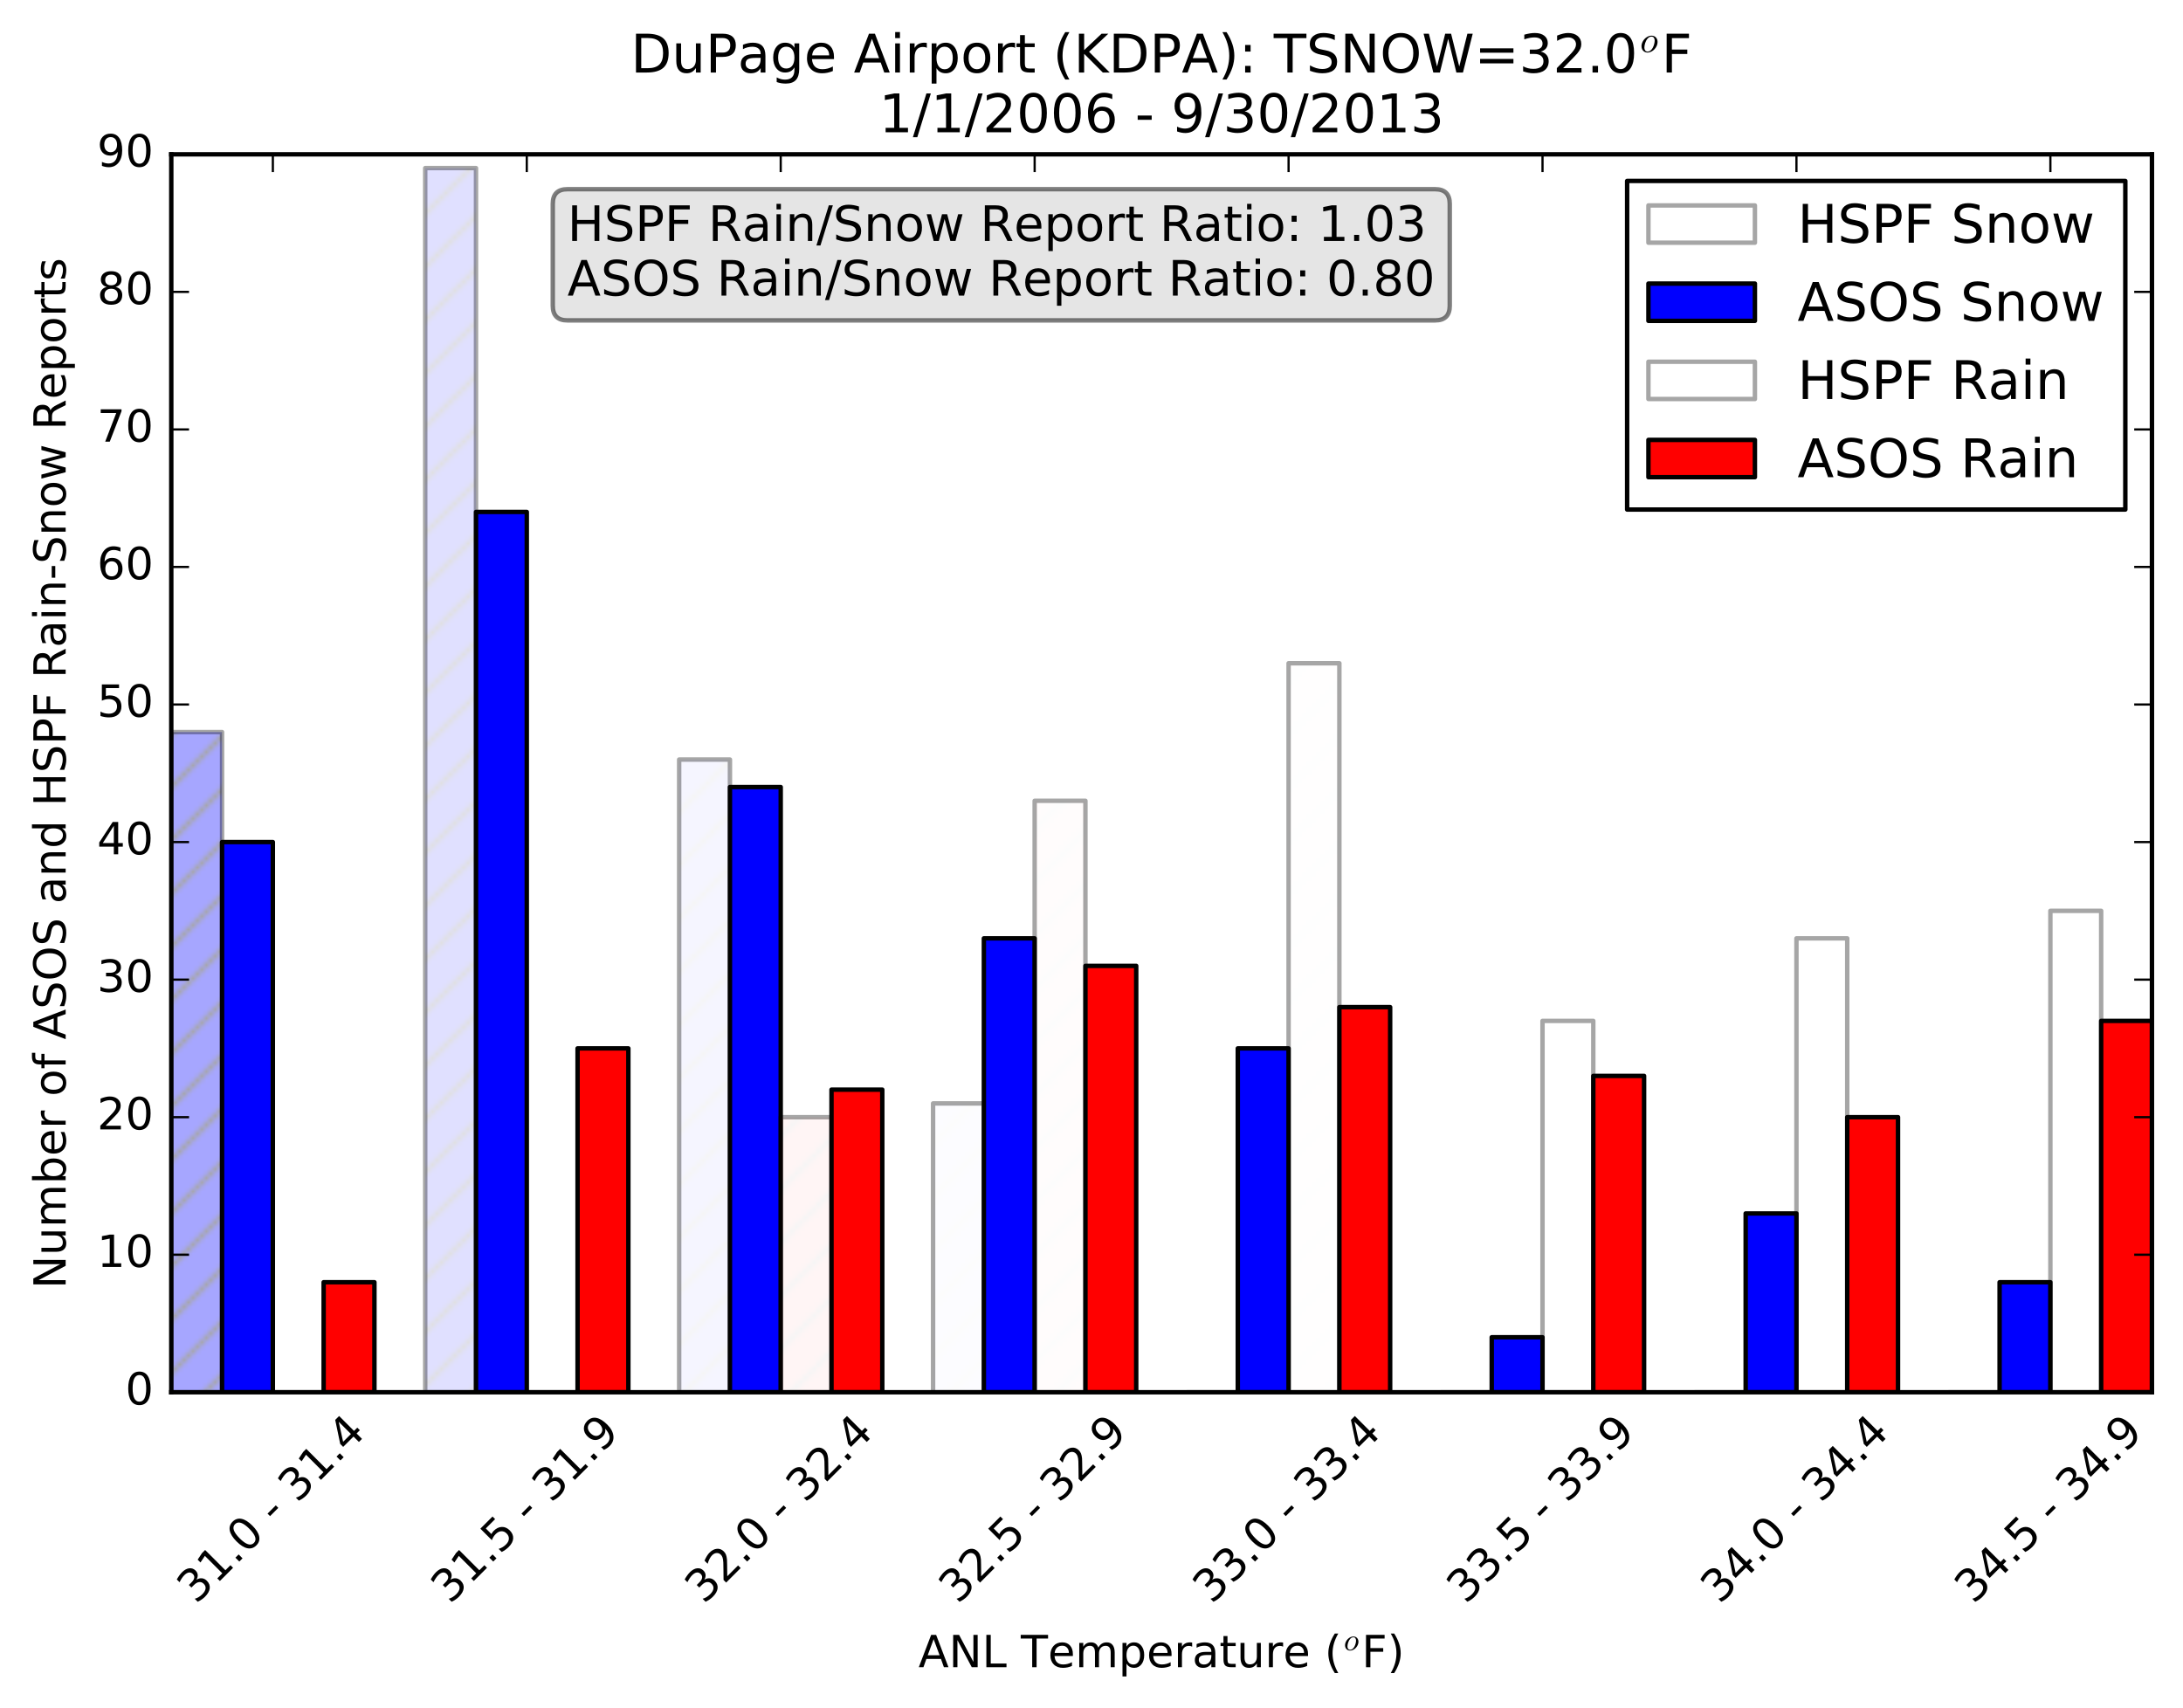 <?xml version="1.0" encoding="utf-8" standalone="no"?>
<!DOCTYPE svg PUBLIC "-//W3C//DTD SVG 1.1//EN"
  "http://www.w3.org/Graphics/SVG/1.1/DTD/svg11.dtd">
<!-- Created with matplotlib (http://matplotlib.org/) -->
<svg height="385pt" version="1.1" viewBox="0 0 492 385" width="492pt" xmlns="http://www.w3.org/2000/svg" xmlns:xlink="http://www.w3.org/1999/xlink">
 <defs>
  <style type="text/css">
*{stroke-linecap:butt;stroke-linejoin:round;stroke-miterlimit:100000;}
  </style>
 </defs>
 <g id="figure_1">
  <g id="patch_1">
   <path d="M 0 385.06 
L 492.203 385.06 
L 492.203 0 
L 0 0 
z
" style="fill:#ffffff;"/>
  </g>
  <g id="axes_1">
   <g id="patch_2">
    <path d="M 38.603 313.782 
L 485.003 313.782 
L 485.003 34.782 
L 38.603 34.782 
z
" style="fill:#ffffff;"/>
   </g>
   <g id="patch_3">
    <path clip-path="url(#p79d5d5a8e3)" d="M 38.603 313.782 
L 50.049 313.782 
L 50.049 164.982 
L 38.603 164.982 
z
" style="fill:url(#h5757819f69);opacity:0.35;stroke:#000000;stroke-linejoin:miter;"/>
   </g>
   <g id="patch_4">
    <path clip-path="url(#p79d5d5a8e3)" d="M 50.049 313.782 
L 61.495 313.782 
L 61.495 189.782 
L 50.049 189.782 
z
" style="fill:#0000ff;stroke:#000000;stroke-linejoin:miter;"/>
   </g>
   <g id="patch_5">
    <path clip-path="url(#p79d5d5a8e3)" d="M 95.834 313.782 
L 107.28 313.782 
L 107.28 37.882 
L 95.834 37.882 
z
" style="fill:url(#h5757819f69);opacity:0.35;stroke:#000000;stroke-linejoin:miter;"/>
   </g>
   <g id="patch_6">
    <path clip-path="url(#p79d5d5a8e3)" d="M 107.28 313.782 
L 118.726 313.782 
L 118.726 115.382 
L 107.28 115.382 
z
" style="fill:#0000ff;stroke:#000000;stroke-linejoin:miter;"/>
   </g>
   <g id="patch_7">
    <path clip-path="url(#p79d5d5a8e3)" d="M 153.065 313.782 
L 164.511 313.782 
L 164.511 171.182 
L 153.065 171.182 
z
" style="fill:url(#h5757819f69);opacity:0.35;stroke:#000000;stroke-linejoin:miter;"/>
   </g>
   <g id="patch_8">
    <path clip-path="url(#p79d5d5a8e3)" d="M 164.511 313.782 
L 175.957 313.782 
L 175.957 177.382 
L 164.511 177.382 
z
" style="fill:#0000ff;stroke:#000000;stroke-linejoin:miter;"/>
   </g>
   <g id="patch_9">
    <path clip-path="url(#p79d5d5a8e3)" d="M 210.295 313.782 
L 221.742 313.782 
L 221.742 248.682 
L 210.295 248.682 
z
" style="fill:url(#h5757819f69);opacity:0.35;stroke:#000000;stroke-linejoin:miter;"/>
   </g>
   <g id="patch_10">
    <path clip-path="url(#p79d5d5a8e3)" d="M 221.742 313.782 
L 233.188 313.782 
L 233.188 211.482 
L 221.742 211.482 
z
" style="fill:#0000ff;stroke:#000000;stroke-linejoin:miter;"/>
   </g>
   <g id="patch_11">
    <path clip-path="url(#p79d5d5a8e3)" d="M 267.526 313.782 
L 278.972 313.782 
L 278.972 313.782 
L 267.526 313.782 
z
" style="fill:url(#h5757819f69);opacity:0.35;stroke:#000000;stroke-linejoin:miter;"/>
   </g>
   <g id="patch_12">
    <path clip-path="url(#p79d5d5a8e3)" d="M 278.972 313.782 
L 290.419 313.782 
L 290.419 236.282 
L 278.972 236.282 
z
" style="fill:#0000ff;stroke:#000000;stroke-linejoin:miter;"/>
   </g>
   <g id="patch_13">
    <path clip-path="url(#p79d5d5a8e3)" d="M 324.757 313.782 
L 336.203 313.782 
L 336.203 313.782 
L 324.757 313.782 
z
" style="fill:url(#h5757819f69);opacity:0.35;stroke:#000000;stroke-linejoin:miter;"/>
   </g>
   <g id="patch_14">
    <path clip-path="url(#p79d5d5a8e3)" d="M 336.203 313.782 
L 347.649 313.782 
L 347.649 301.382 
L 336.203 301.382 
z
" style="fill:#0000ff;stroke:#000000;stroke-linejoin:miter;"/>
   </g>
   <g id="patch_15">
    <path clip-path="url(#p79d5d5a8e3)" d="M 381.988 313.782 
L 393.434 313.782 
L 393.434 313.782 
L 381.988 313.782 
z
" style="fill:url(#h5757819f69);opacity:0.35;stroke:#000000;stroke-linejoin:miter;"/>
   </g>
   <g id="patch_16">
    <path clip-path="url(#p79d5d5a8e3)" d="M 393.434 313.782 
L 404.88 313.782 
L 404.88 273.482 
L 393.434 273.482 
z
" style="fill:#0000ff;stroke:#000000;stroke-linejoin:miter;"/>
   </g>
   <g id="patch_17">
    <path clip-path="url(#p79d5d5a8e3)" d="M 439.219 313.782 
L 450.665 313.782 
L 450.665 313.782 
L 439.219 313.782 
z
" style="fill:url(#h5757819f69);opacity:0.35;stroke:#000000;stroke-linejoin:miter;"/>
   </g>
   <g id="patch_18">
    <path clip-path="url(#p79d5d5a8e3)" d="M 450.665 313.782 
L 462.111 313.782 
L 462.111 288.982 
L 450.665 288.982 
z
" style="fill:#0000ff;stroke:#000000;stroke-linejoin:miter;"/>
   </g>
   <g id="patch_19">
    <path clip-path="url(#p79d5d5a8e3)" d="M 61.495 313.782 
L 72.942 313.782 
L 72.942 313.782 
L 61.495 313.782 
z
" style="fill:url(#h628100bc02);opacity:0.35;stroke:#000000;stroke-linejoin:miter;"/>
   </g>
   <g id="patch_20">
    <path clip-path="url(#p79d5d5a8e3)" d="M 72.942 313.782 
L 84.388 313.782 
L 84.388 288.982 
L 72.942 288.982 
z
" style="fill:#ff0000;stroke:#000000;stroke-linejoin:miter;"/>
   </g>
   <g id="patch_21">
    <path clip-path="url(#p79d5d5a8e3)" d="M 118.726 313.782 
L 130.172 313.782 
L 130.172 313.782 
L 118.726 313.782 
z
" style="fill:url(#h628100bc02);opacity:0.35;stroke:#000000;stroke-linejoin:miter;"/>
   </g>
   <g id="patch_22">
    <path clip-path="url(#p79d5d5a8e3)" d="M 130.172 313.782 
L 141.619 313.782 
L 141.619 236.282 
L 130.172 236.282 
z
" style="fill:#ff0000;stroke:#000000;stroke-linejoin:miter;"/>
   </g>
   <g id="patch_23">
    <path clip-path="url(#p79d5d5a8e3)" d="M 175.957 313.782 
L 187.403 313.782 
L 187.403 251.782 
L 175.957 251.782 
z
" style="fill:url(#h628100bc02);opacity:0.35;stroke:#000000;stroke-linejoin:miter;"/>
   </g>
   <g id="patch_24">
    <path clip-path="url(#p79d5d5a8e3)" d="M 187.403 313.782 
L 198.849 313.782 
L 198.849 245.582 
L 187.403 245.582 
z
" style="fill:#ff0000;stroke:#000000;stroke-linejoin:miter;"/>
   </g>
   <g id="patch_25">
    <path clip-path="url(#p79d5d5a8e3)" d="M 233.188 313.782 
L 244.634 313.782 
L 244.634 180.482 
L 233.188 180.482 
z
" style="fill:url(#h628100bc02);opacity:0.35;stroke:#000000;stroke-linejoin:miter;"/>
   </g>
   <g id="patch_26">
    <path clip-path="url(#p79d5d5a8e3)" d="M 244.634 313.782 
L 256.08 313.782 
L 256.08 217.682 
L 244.634 217.682 
z
" style="fill:#ff0000;stroke:#000000;stroke-linejoin:miter;"/>
   </g>
   <g id="patch_27">
    <path clip-path="url(#p79d5d5a8e3)" d="M 290.419 313.782 
L 301.865 313.782 
L 301.865 149.482 
L 290.419 149.482 
z
" style="fill:url(#h628100bc02);opacity:0.35;stroke:#000000;stroke-linejoin:miter;"/>
   </g>
   <g id="patch_28">
    <path clip-path="url(#p79d5d5a8e3)" d="M 301.865 313.782 
L 313.311 313.782 
L 313.311 226.982 
L 301.865 226.982 
z
" style="fill:#ff0000;stroke:#000000;stroke-linejoin:miter;"/>
   </g>
   <g id="patch_29">
    <path clip-path="url(#p79d5d5a8e3)" d="M 347.649 313.782 
L 359.095 313.782 
L 359.095 230.082 
L 347.649 230.082 
z
" style="fill:url(#h628100bc02);opacity:0.35;stroke:#000000;stroke-linejoin:miter;"/>
   </g>
   <g id="patch_30">
    <path clip-path="url(#p79d5d5a8e3)" d="M 359.095 313.782 
L 370.542 313.782 
L 370.542 242.482 
L 359.095 242.482 
z
" style="fill:#ff0000;stroke:#000000;stroke-linejoin:miter;"/>
   </g>
   <g id="patch_31">
    <path clip-path="url(#p79d5d5a8e3)" d="M 404.88 313.782 
L 416.326 313.782 
L 416.326 211.482 
L 404.88 211.482 
z
" style="fill:url(#h628100bc02);opacity:0.35;stroke:#000000;stroke-linejoin:miter;"/>
   </g>
   <g id="patch_32">
    <path clip-path="url(#p79d5d5a8e3)" d="M 416.326 313.782 
L 427.772 313.782 
L 427.772 251.782 
L 416.326 251.782 
z
" style="fill:#ff0000;stroke:#000000;stroke-linejoin:miter;"/>
   </g>
   <g id="patch_33">
    <path clip-path="url(#p79d5d5a8e3)" d="M 462.111 313.782 
L 473.557 313.782 
L 473.557 205.282 
L 462.111 205.282 
z
" style="fill:url(#h628100bc02);opacity:0.35;stroke:#000000;stroke-linejoin:miter;"/>
   </g>
   <g id="patch_34">
    <path clip-path="url(#p79d5d5a8e3)" d="M 473.557 313.782 
L 485.003 313.782 
L 485.003 230.082 
L 473.557 230.082 
z
" style="fill:#ff0000;stroke:#000000;stroke-linejoin:miter;"/>
   </g>
   <g id="patch_35">
    <path d="M 38.603 34.782 
L 485.003 34.782 
" style="fill:none;stroke:#000000;stroke-linecap:square;stroke-linejoin:miter;"/>
   </g>
   <g id="patch_36">
    <path d="M 485.003 313.782 
L 485.003 34.782 
" style="fill:none;stroke:#000000;stroke-linecap:square;stroke-linejoin:miter;"/>
   </g>
   <g id="patch_37">
    <path d="M 38.603 313.782 
L 485.003 313.782 
" style="fill:none;stroke:#000000;stroke-linecap:square;stroke-linejoin:miter;"/>
   </g>
   <g id="patch_38">
    <path d="M 38.603 313.782 
L 38.603 34.782 
" style="fill:none;stroke:#000000;stroke-linecap:square;stroke-linejoin:miter;"/>
   </g>
   <g id="matplotlib.axis_1">
    <g id="xtick_1">
     <g id="line2d_1">
      <defs>
       <path d="M 0 0 
L 0 -4 
" id="m2908ddbeb4" style="stroke:#000000;stroke-width:0.5;"/>
      </defs>
      <g>
       <use style="stroke:#000000;stroke-width:0.5;" x="61.495" xlink:href="#m2908ddbeb4" y="313.782"/>
      </g>
     </g>
     <g id="line2d_2">
      <defs>
       <path d="M 0 0 
L 0 4 
" id="m7b397064d2" style="stroke:#000000;stroke-width:0.5;"/>
      </defs>
      <g>
       <use style="stroke:#000000;stroke-width:0.5;" x="61.495" xlink:href="#m7b397064d2" y="34.782"/>
      </g>
     </g>
     <g id="text_1">
      <!-- 31.0 - 31.4 -->
      <defs>
       <path d="M 40.578 39.312 
Q 47.656 37.797 51.625 33 
Q 55.609 28.219 55.609 21.188 
Q 55.609 10.406 48.188 4.484 
Q 40.766 -1.422 27.094 -1.422 
Q 22.516 -1.422 17.656 -0.516 
Q 12.797 0.391 7.625 2.203 
L 7.625 11.719 
Q 11.719 9.328 16.594 8.109 
Q 21.484 6.891 26.812 6.891 
Q 36.078 6.891 40.938 10.547 
Q 45.797 14.203 45.797 21.188 
Q 45.797 27.641 41.281 31.266 
Q 36.766 34.906 28.719 34.906 
L 20.219 34.906 
L 20.219 43.016 
L 29.109 43.016 
Q 36.375 43.016 40.234 45.922 
Q 44.094 48.828 44.094 54.297 
Q 44.094 59.906 40.109 62.906 
Q 36.141 65.922 28.719 65.922 
Q 24.656 65.922 20.016 65.031 
Q 15.375 64.156 9.812 62.312 
L 9.812 71.094 
Q 15.438 72.656 20.344 73.438 
Q 25.25 74.219 29.594 74.219 
Q 40.828 74.219 47.359 69.109 
Q 53.906 64.016 53.906 55.328 
Q 53.906 49.266 50.438 45.094 
Q 46.969 40.922 40.578 39.312 
" id="BitstreamVeraSans-Roman-33"/>
       <path d="M 31.781 66.406 
Q 24.172 66.406 20.328 58.906 
Q 16.5 51.422 16.5 36.375 
Q 16.5 21.391 20.328 13.891 
Q 24.172 6.391 31.781 6.391 
Q 39.453 6.391 43.281 13.891 
Q 47.125 21.391 47.125 36.375 
Q 47.125 51.422 43.281 58.906 
Q 39.453 66.406 31.781 66.406 
M 31.781 74.219 
Q 44.047 74.219 50.516 64.516 
Q 56.984 54.828 56.984 36.375 
Q 56.984 17.969 50.516 8.266 
Q 44.047 -1.422 31.781 -1.422 
Q 19.531 -1.422 13.062 8.266 
Q 6.594 17.969 6.594 36.375 
Q 6.594 54.828 13.062 64.516 
Q 19.531 74.219 31.781 74.219 
" id="BitstreamVeraSans-Roman-30"/>
       <path d="M 12.406 8.297 
L 28.516 8.297 
L 28.516 63.922 
L 10.984 60.406 
L 10.984 69.391 
L 28.422 72.906 
L 38.281 72.906 
L 38.281 8.297 
L 54.391 8.297 
L 54.391 0 
L 12.406 0 
z
" id="BitstreamVeraSans-Roman-31"/>
       <path d="M 37.797 64.312 
L 12.891 25.391 
L 37.797 25.391 
z
M 35.203 72.906 
L 47.609 72.906 
L 47.609 25.391 
L 58.016 25.391 
L 58.016 17.188 
L 47.609 17.188 
L 47.609 0 
L 37.797 0 
L 37.797 17.188 
L 4.891 17.188 
L 4.891 26.703 
z
" id="BitstreamVeraSans-Roman-34"/>
       <path id="BitstreamVeraSans-Roman-20"/>
       <path d="M 10.688 12.406 
L 21 12.406 
L 21 0 
L 10.688 0 
z
" id="BitstreamVeraSans-Roman-2e"/>
       <path d="M 4.891 31.391 
L 31.203 31.391 
L 31.203 23.391 
L 4.891 23.391 
z
" id="BitstreamVeraSans-Roman-2d"/>
      </defs>
      <g transform="translate(44.18 361.689)rotate(-45.0)scale(0.1 -0.1)">
       <use xlink:href="#BitstreamVeraSans-Roman-33"/>
       <use x="63.623" xlink:href="#BitstreamVeraSans-Roman-31"/>
       <use x="127.246" xlink:href="#BitstreamVeraSans-Roman-2e"/>
       <use x="159.033" xlink:href="#BitstreamVeraSans-Roman-30"/>
       <use x="222.656" xlink:href="#BitstreamVeraSans-Roman-20"/>
       <use x="254.443" xlink:href="#BitstreamVeraSans-Roman-2d"/>
       <use x="290.527" xlink:href="#BitstreamVeraSans-Roman-20"/>
       <use x="322.314" xlink:href="#BitstreamVeraSans-Roman-33"/>
       <use x="385.938" xlink:href="#BitstreamVeraSans-Roman-31"/>
       <use x="449.561" xlink:href="#BitstreamVeraSans-Roman-2e"/>
       <use x="481.348" xlink:href="#BitstreamVeraSans-Roman-34"/>
      </g>
     </g>
    </g>
    <g id="xtick_2">
     <g id="line2d_3">
      <g>
       <use style="stroke:#000000;stroke-width:0.5;" x="118.726" xlink:href="#m2908ddbeb4" y="313.782"/>
      </g>
     </g>
     <g id="line2d_4">
      <g>
       <use style="stroke:#000000;stroke-width:0.5;" x="118.726" xlink:href="#m7b397064d2" y="34.782"/>
      </g>
     </g>
     <g id="text_2">
      <!-- 31.5 - 31.9 -->
      <defs>
       <path d="M 10.984 1.516 
L 10.984 10.5 
Q 14.703 8.734 18.5 7.812 
Q 22.312 6.891 25.984 6.891 
Q 35.75 6.891 40.891 13.453 
Q 46.047 20.016 46.781 33.406 
Q 43.953 29.203 39.594 26.953 
Q 35.25 24.703 29.984 24.703 
Q 19.047 24.703 12.672 31.312 
Q 6.297 37.938 6.297 49.422 
Q 6.297 60.641 12.938 67.422 
Q 19.578 74.219 30.609 74.219 
Q 43.266 74.219 49.922 64.516 
Q 56.594 54.828 56.594 36.375 
Q 56.594 19.141 48.406 8.859 
Q 40.234 -1.422 26.422 -1.422 
Q 22.703 -1.422 18.891 -0.688 
Q 15.094 0.047 10.984 1.516 
M 30.609 32.422 
Q 37.25 32.422 41.125 36.953 
Q 45.016 41.5 45.016 49.422 
Q 45.016 57.281 41.125 61.844 
Q 37.25 66.406 30.609 66.406 
Q 23.969 66.406 20.094 61.844 
Q 16.219 57.281 16.219 49.422 
Q 16.219 41.5 20.094 36.953 
Q 23.969 32.422 30.609 32.422 
" id="BitstreamVeraSans-Roman-39"/>
       <path d="M 10.797 72.906 
L 49.516 72.906 
L 49.516 64.594 
L 19.828 64.594 
L 19.828 46.734 
Q 21.969 47.469 24.109 47.828 
Q 26.266 48.188 28.422 48.188 
Q 40.625 48.188 47.75 41.5 
Q 54.891 34.812 54.891 23.391 
Q 54.891 11.625 47.562 5.094 
Q 40.234 -1.422 26.906 -1.422 
Q 22.312 -1.422 17.547 -0.641 
Q 12.797 0.141 7.719 1.703 
L 7.719 11.625 
Q 12.109 9.234 16.797 8.062 
Q 21.484 6.891 26.703 6.891 
Q 35.156 6.891 40.078 11.328 
Q 45.016 15.766 45.016 23.391 
Q 45.016 31 40.078 35.438 
Q 35.156 39.891 26.703 39.891 
Q 22.75 39.891 18.812 39.016 
Q 14.891 38.141 10.797 36.281 
z
" id="BitstreamVeraSans-Roman-35"/>
      </defs>
      <g transform="translate(101.41 361.689)rotate(-45.0)scale(0.1 -0.1)">
       <use xlink:href="#BitstreamVeraSans-Roman-33"/>
       <use x="63.623" xlink:href="#BitstreamVeraSans-Roman-31"/>
       <use x="127.246" xlink:href="#BitstreamVeraSans-Roman-2e"/>
       <use x="159.033" xlink:href="#BitstreamVeraSans-Roman-35"/>
       <use x="222.656" xlink:href="#BitstreamVeraSans-Roman-20"/>
       <use x="254.443" xlink:href="#BitstreamVeraSans-Roman-2d"/>
       <use x="290.527" xlink:href="#BitstreamVeraSans-Roman-20"/>
       <use x="322.314" xlink:href="#BitstreamVeraSans-Roman-33"/>
       <use x="385.938" xlink:href="#BitstreamVeraSans-Roman-31"/>
       <use x="449.561" xlink:href="#BitstreamVeraSans-Roman-2e"/>
       <use x="481.348" xlink:href="#BitstreamVeraSans-Roman-39"/>
      </g>
     </g>
    </g>
    <g id="xtick_3">
     <g id="line2d_5">
      <g>
       <use style="stroke:#000000;stroke-width:0.5;" x="175.957" xlink:href="#m2908ddbeb4" y="313.782"/>
      </g>
     </g>
     <g id="line2d_6">
      <g>
       <use style="stroke:#000000;stroke-width:0.5;" x="175.957" xlink:href="#m7b397064d2" y="34.782"/>
      </g>
     </g>
     <g id="text_3">
      <!-- 32.0 - 32.4 -->
      <defs>
       <path d="M 19.188 8.297 
L 53.609 8.297 
L 53.609 0 
L 7.328 0 
L 7.328 8.297 
Q 12.938 14.109 22.625 23.891 
Q 32.328 33.688 34.812 36.531 
Q 39.547 41.844 41.422 45.531 
Q 43.312 49.219 43.312 52.781 
Q 43.312 58.594 39.234 62.25 
Q 35.156 65.922 28.609 65.922 
Q 23.969 65.922 18.812 64.312 
Q 13.672 62.703 7.812 59.422 
L 7.812 69.391 
Q 13.766 71.781 18.938 73 
Q 24.125 74.219 28.422 74.219 
Q 39.75 74.219 46.484 68.547 
Q 53.219 62.891 53.219 53.422 
Q 53.219 48.922 51.531 44.891 
Q 49.859 40.875 45.406 35.406 
Q 44.188 33.984 37.641 27.219 
Q 31.109 20.453 19.188 8.297 
" id="BitstreamVeraSans-Roman-32"/>
      </defs>
      <g transform="translate(158.641 361.689)rotate(-45.0)scale(0.1 -0.1)">
       <use xlink:href="#BitstreamVeraSans-Roman-33"/>
       <use x="63.623" xlink:href="#BitstreamVeraSans-Roman-32"/>
       <use x="127.246" xlink:href="#BitstreamVeraSans-Roman-2e"/>
       <use x="159.033" xlink:href="#BitstreamVeraSans-Roman-30"/>
       <use x="222.656" xlink:href="#BitstreamVeraSans-Roman-20"/>
       <use x="254.443" xlink:href="#BitstreamVeraSans-Roman-2d"/>
       <use x="290.527" xlink:href="#BitstreamVeraSans-Roman-20"/>
       <use x="322.314" xlink:href="#BitstreamVeraSans-Roman-33"/>
       <use x="385.938" xlink:href="#BitstreamVeraSans-Roman-32"/>
       <use x="449.561" xlink:href="#BitstreamVeraSans-Roman-2e"/>
       <use x="481.348" xlink:href="#BitstreamVeraSans-Roman-34"/>
      </g>
     </g>
    </g>
    <g id="xtick_4">
     <g id="line2d_7">
      <g>
       <use style="stroke:#000000;stroke-width:0.5;" x="233.188" xlink:href="#m2908ddbeb4" y="313.782"/>
      </g>
     </g>
     <g id="line2d_8">
      <g>
       <use style="stroke:#000000;stroke-width:0.5;" x="233.188" xlink:href="#m7b397064d2" y="34.782"/>
      </g>
     </g>
     <g id="text_4">
      <!-- 32.5 - 32.9 -->
      <g transform="translate(215.872 361.689)rotate(-45.0)scale(0.1 -0.1)">
       <use xlink:href="#BitstreamVeraSans-Roman-33"/>
       <use x="63.623" xlink:href="#BitstreamVeraSans-Roman-32"/>
       <use x="127.246" xlink:href="#BitstreamVeraSans-Roman-2e"/>
       <use x="159.033" xlink:href="#BitstreamVeraSans-Roman-35"/>
       <use x="222.656" xlink:href="#BitstreamVeraSans-Roman-20"/>
       <use x="254.443" xlink:href="#BitstreamVeraSans-Roman-2d"/>
       <use x="290.527" xlink:href="#BitstreamVeraSans-Roman-20"/>
       <use x="322.314" xlink:href="#BitstreamVeraSans-Roman-33"/>
       <use x="385.938" xlink:href="#BitstreamVeraSans-Roman-32"/>
       <use x="449.561" xlink:href="#BitstreamVeraSans-Roman-2e"/>
       <use x="481.348" xlink:href="#BitstreamVeraSans-Roman-39"/>
      </g>
     </g>
    </g>
    <g id="xtick_5">
     <g id="line2d_9">
      <g>
       <use style="stroke:#000000;stroke-width:0.5;" x="290.419" xlink:href="#m2908ddbeb4" y="313.782"/>
      </g>
     </g>
     <g id="line2d_10">
      <g>
       <use style="stroke:#000000;stroke-width:0.5;" x="290.419" xlink:href="#m7b397064d2" y="34.782"/>
      </g>
     </g>
     <g id="text_5">
      <!-- 33.0 - 33.4 -->
      <g transform="translate(273.103 361.689)rotate(-45.0)scale(0.1 -0.1)">
       <use xlink:href="#BitstreamVeraSans-Roman-33"/>
       <use x="63.623" xlink:href="#BitstreamVeraSans-Roman-33"/>
       <use x="127.246" xlink:href="#BitstreamVeraSans-Roman-2e"/>
       <use x="159.033" xlink:href="#BitstreamVeraSans-Roman-30"/>
       <use x="222.656" xlink:href="#BitstreamVeraSans-Roman-20"/>
       <use x="254.443" xlink:href="#BitstreamVeraSans-Roman-2d"/>
       <use x="290.527" xlink:href="#BitstreamVeraSans-Roman-20"/>
       <use x="322.314" xlink:href="#BitstreamVeraSans-Roman-33"/>
       <use x="385.938" xlink:href="#BitstreamVeraSans-Roman-33"/>
       <use x="449.561" xlink:href="#BitstreamVeraSans-Roman-2e"/>
       <use x="481.348" xlink:href="#BitstreamVeraSans-Roman-34"/>
      </g>
     </g>
    </g>
    <g id="xtick_6">
     <g id="line2d_11">
      <g>
       <use style="stroke:#000000;stroke-width:0.5;" x="347.649" xlink:href="#m2908ddbeb4" y="313.782"/>
      </g>
     </g>
     <g id="line2d_12">
      <g>
       <use style="stroke:#000000;stroke-width:0.5;" x="347.649" xlink:href="#m7b397064d2" y="34.782"/>
      </g>
     </g>
     <g id="text_6">
      <!-- 33.5 - 33.9 -->
      <g transform="translate(330.333 361.689)rotate(-45.0)scale(0.1 -0.1)">
       <use xlink:href="#BitstreamVeraSans-Roman-33"/>
       <use x="63.623" xlink:href="#BitstreamVeraSans-Roman-33"/>
       <use x="127.246" xlink:href="#BitstreamVeraSans-Roman-2e"/>
       <use x="159.033" xlink:href="#BitstreamVeraSans-Roman-35"/>
       <use x="222.656" xlink:href="#BitstreamVeraSans-Roman-20"/>
       <use x="254.443" xlink:href="#BitstreamVeraSans-Roman-2d"/>
       <use x="290.527" xlink:href="#BitstreamVeraSans-Roman-20"/>
       <use x="322.314" xlink:href="#BitstreamVeraSans-Roman-33"/>
       <use x="385.938" xlink:href="#BitstreamVeraSans-Roman-33"/>
       <use x="449.561" xlink:href="#BitstreamVeraSans-Roman-2e"/>
       <use x="481.348" xlink:href="#BitstreamVeraSans-Roman-39"/>
      </g>
     </g>
    </g>
    <g id="xtick_7">
     <g id="line2d_13">
      <g>
       <use style="stroke:#000000;stroke-width:0.5;" x="404.88" xlink:href="#m2908ddbeb4" y="313.782"/>
      </g>
     </g>
     <g id="line2d_14">
      <g>
       <use style="stroke:#000000;stroke-width:0.5;" x="404.88" xlink:href="#m7b397064d2" y="34.782"/>
      </g>
     </g>
     <g id="text_7">
      <!-- 34.0 - 34.4 -->
      <g transform="translate(387.564 361.689)rotate(-45.0)scale(0.1 -0.1)">
       <use xlink:href="#BitstreamVeraSans-Roman-33"/>
       <use x="63.623" xlink:href="#BitstreamVeraSans-Roman-34"/>
       <use x="127.246" xlink:href="#BitstreamVeraSans-Roman-2e"/>
       <use x="159.033" xlink:href="#BitstreamVeraSans-Roman-30"/>
       <use x="222.656" xlink:href="#BitstreamVeraSans-Roman-20"/>
       <use x="254.443" xlink:href="#BitstreamVeraSans-Roman-2d"/>
       <use x="290.527" xlink:href="#BitstreamVeraSans-Roman-20"/>
       <use x="322.314" xlink:href="#BitstreamVeraSans-Roman-33"/>
       <use x="385.938" xlink:href="#BitstreamVeraSans-Roman-34"/>
       <use x="449.561" xlink:href="#BitstreamVeraSans-Roman-2e"/>
       <use x="481.348" xlink:href="#BitstreamVeraSans-Roman-34"/>
      </g>
     </g>
    </g>
    <g id="xtick_8">
     <g id="line2d_15">
      <g>
       <use style="stroke:#000000;stroke-width:0.5;" x="462.111" xlink:href="#m2908ddbeb4" y="313.782"/>
      </g>
     </g>
     <g id="line2d_16">
      <g>
       <use style="stroke:#000000;stroke-width:0.5;" x="462.111" xlink:href="#m7b397064d2" y="34.782"/>
      </g>
     </g>
     <g id="text_8">
      <!-- 34.5 - 34.9 -->
      <g transform="translate(444.795 361.689)rotate(-45.0)scale(0.1 -0.1)">
       <use xlink:href="#BitstreamVeraSans-Roman-33"/>
       <use x="63.623" xlink:href="#BitstreamVeraSans-Roman-34"/>
       <use x="127.246" xlink:href="#BitstreamVeraSans-Roman-2e"/>
       <use x="159.033" xlink:href="#BitstreamVeraSans-Roman-35"/>
       <use x="222.656" xlink:href="#BitstreamVeraSans-Roman-20"/>
       <use x="254.443" xlink:href="#BitstreamVeraSans-Roman-2d"/>
       <use x="290.527" xlink:href="#BitstreamVeraSans-Roman-20"/>
       <use x="322.314" xlink:href="#BitstreamVeraSans-Roman-33"/>
       <use x="385.938" xlink:href="#BitstreamVeraSans-Roman-34"/>
       <use x="449.561" xlink:href="#BitstreamVeraSans-Roman-2e"/>
       <use x="481.348" xlink:href="#BitstreamVeraSans-Roman-39"/>
      </g>
     </g>
    </g>
    <g id="text_9">
     <!-- ANL Temperature ($^o$F) -->
     <defs>
      <path d="M 9.812 72.906 
L 23.094 72.906 
L 55.422 11.922 
L 55.422 72.906 
L 64.984 72.906 
L 64.984 0 
L 51.703 0 
L 19.391 60.984 
L 19.391 0 
L 9.812 0 
z
" id="BitstreamVeraSans-Roman-4e"/>
      <path d="M 9.812 72.906 
L 19.672 72.906 
L 19.672 8.297 
L 55.172 8.297 
L 55.172 0 
L 9.812 0 
z
" id="BitstreamVeraSans-Roman-4c"/>
      <path d="M 20.125 -1.125 
Q 15.375 -1.125 11.688 1.125 
Q 8.016 3.375 6 7.172 
Q 4 10.984 4 15.828 
Q 4 22.609 7.781 29.25 
Q 11.578 35.891 17.844 40.031 
Q 24.125 44.188 31 44.188 
Q 34.719 44.188 37.625 42.922 
Q 40.531 41.656 42.672 39.359 
Q 44.828 37.062 45.969 33.984 
Q 47.125 30.906 47.125 27.297 
Q 47.125 22.078 44.922 17.016 
Q 42.719 11.969 38.891 7.844 
Q 35.062 3.719 30.125 1.297 
Q 25.203 -1.125 20.125 -1.125 
M 20.312 1.516 
Q 24.75 1.516 28.438 4.531 
Q 32.125 7.562 34.484 12.172 
Q 36.859 16.797 38.125 21.922 
Q 39.406 27.047 39.406 31.203 
Q 39.406 35.547 37.234 38.578 
Q 35.062 41.609 30.812 41.609 
Q 24.953 41.609 20.547 36.594 
Q 16.156 31.594 13.938 24.625 
Q 11.719 17.672 11.719 11.922 
Q 11.719 7.562 13.938 4.531 
Q 16.156 1.516 20.312 1.516 
" id="Cmmi10-6f"/>
      <path d="M 8.016 75.875 
L 15.828 75.875 
Q 23.141 64.359 26.781 53.312 
Q 30.422 42.281 30.422 31.391 
Q 30.422 20.453 26.781 9.375 
Q 23.141 -1.703 15.828 -13.188 
L 8.016 -13.188 
Q 14.5 -2 17.703 9.062 
Q 20.906 20.125 20.906 31.391 
Q 20.906 42.672 17.703 53.656 
Q 14.5 64.656 8.016 75.875 
" id="BitstreamVeraSans-Roman-29"/>
      <path d="M 52 44.188 
Q 55.375 50.25 60.062 53.125 
Q 64.75 56 71.094 56 
Q 79.641 56 84.281 50.016 
Q 88.922 44.047 88.922 33.016 
L 88.922 0 
L 79.891 0 
L 79.891 32.719 
Q 79.891 40.578 77.094 44.375 
Q 74.312 48.188 68.609 48.188 
Q 61.625 48.188 57.562 43.547 
Q 53.516 38.922 53.516 30.906 
L 53.516 0 
L 44.484 0 
L 44.484 32.719 
Q 44.484 40.625 41.703 44.406 
Q 38.922 48.188 33.109 48.188 
Q 26.219 48.188 22.156 43.531 
Q 18.109 38.875 18.109 30.906 
L 18.109 0 
L 9.078 0 
L 9.078 54.688 
L 18.109 54.688 
L 18.109 46.188 
Q 21.188 51.219 25.484 53.609 
Q 29.781 56 35.688 56 
Q 41.656 56 45.828 52.969 
Q 50 49.953 52 44.188 
" id="BitstreamVeraSans-Roman-6d"/>
      <path d="M 9.812 72.906 
L 51.703 72.906 
L 51.703 64.594 
L 19.672 64.594 
L 19.672 43.109 
L 48.578 43.109 
L 48.578 34.812 
L 19.672 34.812 
L 19.672 0 
L 9.812 0 
z
" id="BitstreamVeraSans-Roman-46"/>
      <path d="M -0.297 72.906 
L 61.375 72.906 
L 61.375 64.594 
L 35.5 64.594 
L 35.5 0 
L 25.594 0 
L 25.594 64.594 
L -0.297 64.594 
z
" id="BitstreamVeraSans-Roman-54"/>
      <path d="M 34.188 63.188 
L 20.797 26.906 
L 47.609 26.906 
z
M 28.609 72.906 
L 39.797 72.906 
L 67.578 0 
L 57.328 0 
L 50.688 18.703 
L 17.828 18.703 
L 11.188 0 
L 0.781 0 
z
" id="BitstreamVeraSans-Roman-41"/>
      <path d="M 31 75.875 
Q 24.469 64.656 21.281 53.656 
Q 18.109 42.672 18.109 31.391 
Q 18.109 20.125 21.312 9.062 
Q 24.516 -2 31 -13.188 
L 23.188 -13.188 
Q 15.875 -1.703 12.234 9.375 
Q 8.594 20.453 8.594 31.391 
Q 8.594 42.281 12.203 53.312 
Q 15.828 64.359 23.188 75.875 
z
" id="BitstreamVeraSans-Roman-28"/>
      <path d="M 56.203 29.594 
L 56.203 25.203 
L 14.891 25.203 
Q 15.484 15.922 20.484 11.062 
Q 25.484 6.203 34.422 6.203 
Q 39.594 6.203 44.453 7.469 
Q 49.312 8.734 54.109 11.281 
L 54.109 2.781 
Q 49.266 0.734 44.188 -0.344 
Q 39.109 -1.422 33.891 -1.422 
Q 20.797 -1.422 13.156 6.188 
Q 5.516 13.812 5.516 26.812 
Q 5.516 40.234 12.766 48.109 
Q 20.016 56 32.328 56 
Q 43.359 56 49.781 48.891 
Q 56.203 41.797 56.203 29.594 
M 47.219 32.234 
Q 47.125 39.594 43.094 43.984 
Q 39.062 48.391 32.422 48.391 
Q 24.906 48.391 20.391 44.141 
Q 15.875 39.891 15.188 32.172 
z
" id="BitstreamVeraSans-Roman-65"/>
      <path d="M 34.281 27.484 
Q 23.391 27.484 19.188 25 
Q 14.984 22.516 14.984 16.5 
Q 14.984 11.719 18.141 8.906 
Q 21.297 6.109 26.703 6.109 
Q 34.188 6.109 38.703 11.406 
Q 43.219 16.703 43.219 25.484 
L 43.219 27.484 
z
M 52.203 31.203 
L 52.203 0 
L 43.219 0 
L 43.219 8.297 
Q 40.141 3.328 35.547 0.953 
Q 30.953 -1.422 24.312 -1.422 
Q 15.922 -1.422 10.953 3.297 
Q 6 8.016 6 15.922 
Q 6 25.141 12.172 29.828 
Q 18.359 34.516 30.609 34.516 
L 43.219 34.516 
L 43.219 35.406 
Q 43.219 41.609 39.141 45 
Q 35.062 48.391 27.688 48.391 
Q 23 48.391 18.547 47.266 
Q 14.109 46.141 10.016 43.891 
L 10.016 52.203 
Q 14.938 54.109 19.578 55.047 
Q 24.219 56 28.609 56 
Q 40.484 56 46.344 49.844 
Q 52.203 43.703 52.203 31.203 
" id="BitstreamVeraSans-Roman-61"/>
      <path d="M 8.5 21.578 
L 8.5 54.688 
L 17.484 54.688 
L 17.484 21.922 
Q 17.484 14.156 20.5 10.266 
Q 23.531 6.391 29.594 6.391 
Q 36.859 6.391 41.078 11.031 
Q 45.312 15.672 45.312 23.688 
L 45.312 54.688 
L 54.297 54.688 
L 54.297 0 
L 45.312 0 
L 45.312 8.406 
Q 42.047 3.422 37.719 1 
Q 33.406 -1.422 27.688 -1.422 
Q 18.266 -1.422 13.375 4.438 
Q 8.5 10.297 8.5 21.578 
" id="BitstreamVeraSans-Roman-75"/>
      <path d="M 41.109 46.297 
Q 39.594 47.172 37.812 47.578 
Q 36.031 48 33.891 48 
Q 26.266 48 22.188 43.047 
Q 18.109 38.094 18.109 28.812 
L 18.109 0 
L 9.078 0 
L 9.078 54.688 
L 18.109 54.688 
L 18.109 46.188 
Q 20.953 51.172 25.484 53.578 
Q 30.031 56 36.531 56 
Q 37.453 56 38.578 55.875 
Q 39.703 55.766 41.062 55.516 
z
" id="BitstreamVeraSans-Roman-72"/>
      <path d="M 18.312 70.219 
L 18.312 54.688 
L 36.812 54.688 
L 36.812 47.703 
L 18.312 47.703 
L 18.312 18.016 
Q 18.312 11.328 20.141 9.422 
Q 21.969 7.516 27.594 7.516 
L 36.812 7.516 
L 36.812 0 
L 27.594 0 
Q 17.188 0 13.234 3.875 
Q 9.281 7.766 9.281 18.016 
L 9.281 47.703 
L 2.688 47.703 
L 2.688 54.688 
L 9.281 54.688 
L 9.281 70.219 
z
" id="BitstreamVeraSans-Roman-74"/>
      <path d="M 18.109 8.203 
L 18.109 -20.797 
L 9.078 -20.797 
L 9.078 54.688 
L 18.109 54.688 
L 18.109 46.391 
Q 20.953 51.266 25.266 53.625 
Q 29.594 56 35.594 56 
Q 45.562 56 51.781 48.094 
Q 58.016 40.188 58.016 27.297 
Q 58.016 14.406 51.781 6.484 
Q 45.562 -1.422 35.594 -1.422 
Q 29.594 -1.422 25.266 0.953 
Q 20.953 3.328 18.109 8.203 
M 48.688 27.297 
Q 48.688 37.203 44.609 42.844 
Q 40.531 48.484 33.406 48.484 
Q 26.266 48.484 22.188 42.844 
Q 18.109 37.203 18.109 27.297 
Q 18.109 17.391 22.188 11.75 
Q 26.266 6.109 33.406 6.109 
Q 40.531 6.109 44.609 11.75 
Q 48.688 17.391 48.688 27.297 
" id="BitstreamVeraSans-Roman-70"/>
     </defs>
     <g transform="translate(207.003 375.76)scale(0.1 -0.1)">
      <use transform="translate(0.0 0.125)" xlink:href="#BitstreamVeraSans-Roman-41"/>
      <use transform="translate(68.408 0.125)" xlink:href="#BitstreamVeraSans-Roman-4e"/>
      <use transform="translate(143.213 0.125)" xlink:href="#BitstreamVeraSans-Roman-4c"/>
      <use transform="translate(198.926 0.125)" xlink:href="#BitstreamVeraSans-Roman-20"/>
      <use transform="translate(230.713 0.125)" xlink:href="#BitstreamVeraSans-Roman-54"/>
      <use transform="translate(291.797 0.125)" xlink:href="#BitstreamVeraSans-Roman-65"/>
      <use transform="translate(353.32 0.125)" xlink:href="#BitstreamVeraSans-Roman-6d"/>
      <use transform="translate(450.732 0.125)" xlink:href="#BitstreamVeraSans-Roman-70"/>
      <use transform="translate(514.209 0.125)" xlink:href="#BitstreamVeraSans-Roman-65"/>
      <use transform="translate(575.732 0.125)" xlink:href="#BitstreamVeraSans-Roman-72"/>
      <use transform="translate(616.846 0.125)" xlink:href="#BitstreamVeraSans-Roman-61"/>
      <use transform="translate(678.125 0.125)" xlink:href="#BitstreamVeraSans-Roman-74"/>
      <use transform="translate(717.334 0.125)" xlink:href="#BitstreamVeraSans-Roman-75"/>
      <use transform="translate(780.713 0.125)" xlink:href="#BitstreamVeraSans-Roman-72"/>
      <use transform="translate(821.826 0.125)" xlink:href="#BitstreamVeraSans-Roman-65"/>
      <use transform="translate(883.35 0.125)" xlink:href="#BitstreamVeraSans-Roman-20"/>
      <use transform="translate(915.137 0.125)" xlink:href="#BitstreamVeraSans-Roman-28"/>
      <use transform="translate(958.615 38.389)scale(0.7)" xlink:href="#Cmmi10-6f"/>
      <use transform="translate(998.864 0.125)" xlink:href="#BitstreamVeraSans-Roman-46"/>
      <use transform="translate(1056.383 0.125)" xlink:href="#BitstreamVeraSans-Roman-29"/>
     </g>
    </g>
   </g>
   <g id="matplotlib.axis_2">
    <g id="ytick_1">
     <g id="line2d_17">
      <defs>
       <path d="M 0 0 
L 4 0 
" id="mfdaeeef1ed" style="stroke:#000000;stroke-width:0.5;"/>
      </defs>
      <g>
       <use style="stroke:#000000;stroke-width:0.5;" x="38.603" xlink:href="#mfdaeeef1ed" y="313.782"/>
      </g>
     </g>
     <g id="line2d_18">
      <defs>
       <path d="M 0 0 
L -4 0 
" id="me5ed8671b2" style="stroke:#000000;stroke-width:0.5;"/>
      </defs>
      <g>
       <use style="stroke:#000000;stroke-width:0.5;" x="485.003" xlink:href="#me5ed8671b2" y="313.782"/>
      </g>
     </g>
     <g id="text_10">
      <!-- 0 -->
      <g transform="translate(28.241 316.541)scale(0.1 -0.1)">
       <use xlink:href="#BitstreamVeraSans-Roman-30"/>
      </g>
     </g>
    </g>
    <g id="ytick_2">
     <g id="line2d_19">
      <g>
       <use style="stroke:#000000;stroke-width:0.5;" x="38.603" xlink:href="#mfdaeeef1ed" y="282.782"/>
      </g>
     </g>
     <g id="line2d_20">
      <g>
       <use style="stroke:#000000;stroke-width:0.5;" x="485.003" xlink:href="#me5ed8671b2" y="282.782"/>
      </g>
     </g>
     <g id="text_11">
      <!-- 10 -->
      <g transform="translate(21.878 285.541)scale(0.1 -0.1)">
       <use xlink:href="#BitstreamVeraSans-Roman-31"/>
       <use x="63.623" xlink:href="#BitstreamVeraSans-Roman-30"/>
      </g>
     </g>
    </g>
    <g id="ytick_3">
     <g id="line2d_21">
      <g>
       <use style="stroke:#000000;stroke-width:0.5;" x="38.603" xlink:href="#mfdaeeef1ed" y="251.782"/>
      </g>
     </g>
     <g id="line2d_22">
      <g>
       <use style="stroke:#000000;stroke-width:0.5;" x="485.003" xlink:href="#me5ed8671b2" y="251.782"/>
      </g>
     </g>
     <g id="text_12">
      <!-- 20 -->
      <g transform="translate(21.878 254.542)scale(0.1 -0.1)">
       <use xlink:href="#BitstreamVeraSans-Roman-32"/>
       <use x="63.623" xlink:href="#BitstreamVeraSans-Roman-30"/>
      </g>
     </g>
    </g>
    <g id="ytick_4">
     <g id="line2d_23">
      <g>
       <use style="stroke:#000000;stroke-width:0.5;" x="38.603" xlink:href="#mfdaeeef1ed" y="220.782"/>
      </g>
     </g>
     <g id="line2d_24">
      <g>
       <use style="stroke:#000000;stroke-width:0.5;" x="485.003" xlink:href="#me5ed8671b2" y="220.782"/>
      </g>
     </g>
     <g id="text_13">
      <!-- 30 -->
      <g transform="translate(21.878 223.542)scale(0.1 -0.1)">
       <use xlink:href="#BitstreamVeraSans-Roman-33"/>
       <use x="63.623" xlink:href="#BitstreamVeraSans-Roman-30"/>
      </g>
     </g>
    </g>
    <g id="ytick_5">
     <g id="line2d_25">
      <g>
       <use style="stroke:#000000;stroke-width:0.5;" x="38.603" xlink:href="#mfdaeeef1ed" y="189.782"/>
      </g>
     </g>
     <g id="line2d_26">
      <g>
       <use style="stroke:#000000;stroke-width:0.5;" x="485.003" xlink:href="#me5ed8671b2" y="189.782"/>
      </g>
     </g>
     <g id="text_14">
      <!-- 40 -->
      <g transform="translate(21.878 192.542)scale(0.1 -0.1)">
       <use xlink:href="#BitstreamVeraSans-Roman-34"/>
       <use x="63.623" xlink:href="#BitstreamVeraSans-Roman-30"/>
      </g>
     </g>
    </g>
    <g id="ytick_6">
     <g id="line2d_27">
      <g>
       <use style="stroke:#000000;stroke-width:0.5;" x="38.603" xlink:href="#mfdaeeef1ed" y="158.782"/>
      </g>
     </g>
     <g id="line2d_28">
      <g>
       <use style="stroke:#000000;stroke-width:0.5;" x="485.003" xlink:href="#me5ed8671b2" y="158.782"/>
      </g>
     </g>
     <g id="text_15">
      <!-- 50 -->
      <g transform="translate(21.878 161.542)scale(0.1 -0.1)">
       <use xlink:href="#BitstreamVeraSans-Roman-35"/>
       <use x="63.623" xlink:href="#BitstreamVeraSans-Roman-30"/>
      </g>
     </g>
    </g>
    <g id="ytick_7">
     <g id="line2d_29">
      <g>
       <use style="stroke:#000000;stroke-width:0.5;" x="38.603" xlink:href="#mfdaeeef1ed" y="127.782"/>
      </g>
     </g>
     <g id="line2d_30">
      <g>
       <use style="stroke:#000000;stroke-width:0.5;" x="485.003" xlink:href="#me5ed8671b2" y="127.782"/>
      </g>
     </g>
     <g id="text_16">
      <!-- 60 -->
      <defs>
       <path d="M 33.016 40.375 
Q 26.375 40.375 22.484 35.828 
Q 18.609 31.297 18.609 23.391 
Q 18.609 15.531 22.484 10.953 
Q 26.375 6.391 33.016 6.391 
Q 39.656 6.391 43.531 10.953 
Q 47.406 15.531 47.406 23.391 
Q 47.406 31.297 43.531 35.828 
Q 39.656 40.375 33.016 40.375 
M 52.594 71.297 
L 52.594 62.312 
Q 48.875 64.062 45.094 64.984 
Q 41.312 65.922 37.594 65.922 
Q 27.828 65.922 22.672 59.328 
Q 17.531 52.734 16.797 39.406 
Q 19.672 43.656 24.016 45.922 
Q 28.375 48.188 33.594 48.188 
Q 44.578 48.188 50.953 41.516 
Q 57.328 34.859 57.328 23.391 
Q 57.328 12.156 50.688 5.359 
Q 44.047 -1.422 33.016 -1.422 
Q 20.359 -1.422 13.672 8.266 
Q 6.984 17.969 6.984 36.375 
Q 6.984 53.656 15.188 63.938 
Q 23.391 74.219 37.203 74.219 
Q 40.922 74.219 44.703 73.484 
Q 48.484 72.75 52.594 71.297 
" id="BitstreamVeraSans-Roman-36"/>
      </defs>
      <g transform="translate(21.878 130.542)scale(0.1 -0.1)">
       <use xlink:href="#BitstreamVeraSans-Roman-36"/>
       <use x="63.623" xlink:href="#BitstreamVeraSans-Roman-30"/>
      </g>
     </g>
    </g>
    <g id="ytick_8">
     <g id="line2d_31">
      <g>
       <use style="stroke:#000000;stroke-width:0.5;" x="38.603" xlink:href="#mfdaeeef1ed" y="96.782"/>
      </g>
     </g>
     <g id="line2d_32">
      <g>
       <use style="stroke:#000000;stroke-width:0.5;" x="485.003" xlink:href="#me5ed8671b2" y="96.782"/>
      </g>
     </g>
     <g id="text_17">
      <!-- 70 -->
      <defs>
       <path d="M 8.203 72.906 
L 55.078 72.906 
L 55.078 68.703 
L 28.609 0 
L 18.312 0 
L 43.219 64.594 
L 8.203 64.594 
z
" id="BitstreamVeraSans-Roman-37"/>
      </defs>
      <g transform="translate(21.878 99.541)scale(0.1 -0.1)">
       <use xlink:href="#BitstreamVeraSans-Roman-37"/>
       <use x="63.623" xlink:href="#BitstreamVeraSans-Roman-30"/>
      </g>
     </g>
    </g>
    <g id="ytick_9">
     <g id="line2d_33">
      <g>
       <use style="stroke:#000000;stroke-width:0.5;" x="38.603" xlink:href="#mfdaeeef1ed" y="65.782"/>
      </g>
     </g>
     <g id="line2d_34">
      <g>
       <use style="stroke:#000000;stroke-width:0.5;" x="485.003" xlink:href="#me5ed8671b2" y="65.782"/>
      </g>
     </g>
     <g id="text_18">
      <!-- 80 -->
      <defs>
       <path d="M 31.781 34.625 
Q 24.75 34.625 20.719 30.859 
Q 16.703 27.094 16.703 20.516 
Q 16.703 13.922 20.719 10.156 
Q 24.75 6.391 31.781 6.391 
Q 38.812 6.391 42.859 10.172 
Q 46.922 13.969 46.922 20.516 
Q 46.922 27.094 42.891 30.859 
Q 38.875 34.625 31.781 34.625 
M 21.922 38.812 
Q 15.578 40.375 12.031 44.719 
Q 8.5 49.078 8.5 55.328 
Q 8.5 64.062 14.719 69.141 
Q 20.953 74.219 31.781 74.219 
Q 42.672 74.219 48.875 69.141 
Q 55.078 64.062 55.078 55.328 
Q 55.078 49.078 51.531 44.719 
Q 48 40.375 41.703 38.812 
Q 48.828 37.156 52.797 32.312 
Q 56.781 27.484 56.781 20.516 
Q 56.781 9.906 50.312 4.234 
Q 43.844 -1.422 31.781 -1.422 
Q 19.734 -1.422 13.25 4.234 
Q 6.781 9.906 6.781 20.516 
Q 6.781 27.484 10.781 32.312 
Q 14.797 37.156 21.922 38.812 
M 18.312 54.391 
Q 18.312 48.734 21.844 45.562 
Q 25.391 42.391 31.781 42.391 
Q 38.141 42.391 41.719 45.562 
Q 45.312 48.734 45.312 54.391 
Q 45.312 60.062 41.719 63.234 
Q 38.141 66.406 31.781 66.406 
Q 25.391 66.406 21.844 63.234 
Q 18.312 60.062 18.312 54.391 
" id="BitstreamVeraSans-Roman-38"/>
      </defs>
      <g transform="translate(21.878 68.541)scale(0.1 -0.1)">
       <use xlink:href="#BitstreamVeraSans-Roman-38"/>
       <use x="63.623" xlink:href="#BitstreamVeraSans-Roman-30"/>
      </g>
     </g>
    </g>
    <g id="ytick_10">
     <g id="line2d_35">
      <g>
       <use style="stroke:#000000;stroke-width:0.5;" x="38.603" xlink:href="#mfdaeeef1ed" y="34.782"/>
      </g>
     </g>
     <g id="line2d_36">
      <g>
       <use style="stroke:#000000;stroke-width:0.5;" x="485.003" xlink:href="#me5ed8671b2" y="34.782"/>
      </g>
     </g>
     <g id="text_19">
      <!-- 90 -->
      <g transform="translate(21.878 37.541)scale(0.1 -0.1)">
       <use xlink:href="#BitstreamVeraSans-Roman-39"/>
       <use x="63.623" xlink:href="#BitstreamVeraSans-Roman-30"/>
      </g>
     </g>
    </g>
    <g id="text_20">
     <!-- Number of ASOS and HSPF Rain-Snow Reports -->
     <defs>
      <path d="M 39.406 66.219 
Q 28.656 66.219 22.328 58.203 
Q 16.016 50.203 16.016 36.375 
Q 16.016 22.609 22.328 14.594 
Q 28.656 6.594 39.406 6.594 
Q 50.141 6.594 56.422 14.594 
Q 62.703 22.609 62.703 36.375 
Q 62.703 50.203 56.422 58.203 
Q 50.141 66.219 39.406 66.219 
M 39.406 74.219 
Q 54.734 74.219 63.906 63.938 
Q 73.094 53.656 73.094 36.375 
Q 73.094 19.141 63.906 8.859 
Q 54.734 -1.422 39.406 -1.422 
Q 24.031 -1.422 14.812 8.828 
Q 5.609 19.094 5.609 36.375 
Q 5.609 53.656 14.812 63.938 
Q 24.031 74.219 39.406 74.219 
" id="BitstreamVeraSans-Roman-4f"/>
      <path d="M 54.891 33.016 
L 54.891 0 
L 45.906 0 
L 45.906 32.719 
Q 45.906 40.484 42.875 44.328 
Q 39.844 48.188 33.797 48.188 
Q 26.516 48.188 22.312 43.547 
Q 18.109 38.922 18.109 30.906 
L 18.109 0 
L 9.078 0 
L 9.078 54.688 
L 18.109 54.688 
L 18.109 46.188 
Q 21.344 51.125 25.703 53.562 
Q 30.078 56 35.797 56 
Q 45.219 56 50.047 50.172 
Q 54.891 44.344 54.891 33.016 
" id="BitstreamVeraSans-Roman-6e"/>
      <path d="M 30.609 48.391 
Q 23.391 48.391 19.188 42.75 
Q 14.984 37.109 14.984 27.297 
Q 14.984 17.484 19.156 11.844 
Q 23.344 6.203 30.609 6.203 
Q 37.797 6.203 41.984 11.859 
Q 46.188 17.531 46.188 27.297 
Q 46.188 37.016 41.984 42.703 
Q 37.797 48.391 30.609 48.391 
M 30.609 56 
Q 42.328 56 49.016 48.375 
Q 55.719 40.766 55.719 27.297 
Q 55.719 13.875 49.016 6.219 
Q 42.328 -1.422 30.609 -1.422 
Q 18.844 -1.422 12.172 6.219 
Q 5.516 13.875 5.516 27.297 
Q 5.516 40.766 12.172 48.375 
Q 18.844 56 30.609 56 
" id="BitstreamVeraSans-Roman-6f"/>
      <path d="M 19.672 64.797 
L 19.672 37.406 
L 32.078 37.406 
Q 38.969 37.406 42.719 40.969 
Q 46.484 44.531 46.484 51.125 
Q 46.484 57.672 42.719 61.234 
Q 38.969 64.797 32.078 64.797 
z
M 9.812 72.906 
L 32.078 72.906 
Q 44.344 72.906 50.609 67.359 
Q 56.891 61.812 56.891 51.125 
Q 56.891 40.328 50.609 34.812 
Q 44.344 29.297 32.078 29.297 
L 19.672 29.297 
L 19.672 0 
L 9.812 0 
z
" id="BitstreamVeraSans-Roman-50"/>
      <path d="M 44.391 34.188 
Q 47.562 33.109 50.562 29.594 
Q 53.562 26.078 56.594 19.922 
L 66.609 0 
L 56 0 
L 46.688 18.703 
Q 43.062 26.031 39.672 28.422 
Q 36.281 30.812 30.422 30.812 
L 19.672 30.812 
L 19.672 0 
L 9.812 0 
L 9.812 72.906 
L 32.078 72.906 
Q 44.578 72.906 50.734 67.672 
Q 56.891 62.453 56.891 51.906 
Q 56.891 45.016 53.688 40.469 
Q 50.484 35.938 44.391 34.188 
M 19.672 64.797 
L 19.672 38.922 
L 32.078 38.922 
Q 39.203 38.922 42.844 42.219 
Q 46.484 45.516 46.484 51.906 
Q 46.484 58.297 42.844 61.547 
Q 39.203 64.797 32.078 64.797 
z
" id="BitstreamVeraSans-Roman-52"/>
      <path d="M 53.516 70.516 
L 53.516 60.891 
Q 47.906 63.578 42.922 64.891 
Q 37.938 66.219 33.297 66.219 
Q 25.25 66.219 20.875 63.094 
Q 16.5 59.969 16.5 54.203 
Q 16.5 49.359 19.406 46.891 
Q 22.312 44.438 30.422 42.922 
L 36.375 41.703 
Q 47.406 39.594 52.656 34.297 
Q 57.906 29 57.906 20.125 
Q 57.906 9.516 50.797 4.047 
Q 43.703 -1.422 29.984 -1.422 
Q 24.812 -1.422 18.969 -0.25 
Q 13.141 0.922 6.891 3.219 
L 6.891 13.375 
Q 12.891 10.016 18.656 8.297 
Q 24.422 6.594 29.984 6.594 
Q 38.422 6.594 43.016 9.906 
Q 47.609 13.234 47.609 19.391 
Q 47.609 24.75 44.312 27.781 
Q 41.016 30.812 33.5 32.328 
L 27.484 33.5 
Q 16.453 35.688 11.516 40.375 
Q 6.594 45.062 6.594 53.422 
Q 6.594 63.094 13.406 68.656 
Q 20.219 74.219 32.172 74.219 
Q 37.312 74.219 42.625 73.281 
Q 47.953 72.359 53.516 70.516 
" id="BitstreamVeraSans-Roman-53"/>
      <path d="M 9.422 54.688 
L 18.406 54.688 
L 18.406 0 
L 9.422 0 
z
M 9.422 75.984 
L 18.406 75.984 
L 18.406 64.594 
L 9.422 64.594 
z
" id="BitstreamVeraSans-Roman-69"/>
      <path d="M 4.203 54.688 
L 13.188 54.688 
L 24.422 12.016 
L 35.594 54.688 
L 46.188 54.688 
L 57.422 12.016 
L 68.609 54.688 
L 77.594 54.688 
L 63.281 0 
L 52.688 0 
L 40.922 44.828 
L 29.109 0 
L 18.5 0 
z
" id="BitstreamVeraSans-Roman-77"/>
      <path d="M 9.812 72.906 
L 19.672 72.906 
L 19.672 43.016 
L 55.516 43.016 
L 55.516 72.906 
L 65.375 72.906 
L 65.375 0 
L 55.516 0 
L 55.516 34.719 
L 19.672 34.719 
L 19.672 0 
L 9.812 0 
z
" id="BitstreamVeraSans-Roman-48"/>
      <path d="M 45.406 46.391 
L 45.406 75.984 
L 54.391 75.984 
L 54.391 0 
L 45.406 0 
L 45.406 8.203 
Q 42.578 3.328 38.25 0.953 
Q 33.938 -1.422 27.875 -1.422 
Q 17.969 -1.422 11.734 6.484 
Q 5.516 14.406 5.516 27.297 
Q 5.516 40.188 11.734 48.094 
Q 17.969 56 27.875 56 
Q 33.938 56 38.25 53.625 
Q 42.578 51.266 45.406 46.391 
M 14.797 27.297 
Q 14.797 17.391 18.875 11.75 
Q 22.953 6.109 30.078 6.109 
Q 37.203 6.109 41.297 11.75 
Q 45.406 17.391 45.406 27.297 
Q 45.406 37.203 41.297 42.844 
Q 37.203 48.484 30.078 48.484 
Q 22.953 48.484 18.875 42.844 
Q 14.797 37.203 14.797 27.297 
" id="BitstreamVeraSans-Roman-64"/>
      <path d="M 37.109 75.984 
L 37.109 68.5 
L 28.516 68.5 
Q 23.688 68.5 21.797 66.547 
Q 19.922 64.594 19.922 59.516 
L 19.922 54.688 
L 34.719 54.688 
L 34.719 47.703 
L 19.922 47.703 
L 19.922 0 
L 10.891 0 
L 10.891 47.703 
L 2.297 47.703 
L 2.297 54.688 
L 10.891 54.688 
L 10.891 58.5 
Q 10.891 67.625 15.141 71.797 
Q 19.391 75.984 28.609 75.984 
z
" id="BitstreamVeraSans-Roman-66"/>
      <path d="M 44.281 53.078 
L 44.281 44.578 
Q 40.484 46.531 36.375 47.5 
Q 32.281 48.484 27.875 48.484 
Q 21.188 48.484 17.844 46.438 
Q 14.5 44.391 14.5 40.281 
Q 14.5 37.156 16.891 35.375 
Q 19.281 33.594 26.516 31.984 
L 29.594 31.297 
Q 39.156 29.25 43.188 25.516 
Q 47.219 21.781 47.219 15.094 
Q 47.219 7.469 41.188 3.016 
Q 35.156 -1.422 24.609 -1.422 
Q 20.219 -1.422 15.453 -0.562 
Q 10.688 0.297 5.422 2 
L 5.422 11.281 
Q 10.406 8.688 15.234 7.391 
Q 20.062 6.109 24.812 6.109 
Q 31.156 6.109 34.562 8.281 
Q 37.984 10.453 37.984 14.406 
Q 37.984 18.062 35.516 20.016 
Q 33.062 21.969 24.703 23.781 
L 21.578 24.516 
Q 13.234 26.266 9.516 29.906 
Q 5.812 33.547 5.812 39.891 
Q 5.812 47.609 11.281 51.797 
Q 16.75 56 26.812 56 
Q 31.781 56 36.172 55.266 
Q 40.578 54.547 44.281 53.078 
" id="BitstreamVeraSans-Roman-73"/>
      <path d="M 48.688 27.297 
Q 48.688 37.203 44.609 42.844 
Q 40.531 48.484 33.406 48.484 
Q 26.266 48.484 22.188 42.844 
Q 18.109 37.203 18.109 27.297 
Q 18.109 17.391 22.188 11.75 
Q 26.266 6.109 33.406 6.109 
Q 40.531 6.109 44.609 11.75 
Q 48.688 17.391 48.688 27.297 
M 18.109 46.391 
Q 20.953 51.266 25.266 53.625 
Q 29.594 56 35.594 56 
Q 45.562 56 51.781 48.094 
Q 58.016 40.188 58.016 27.297 
Q 58.016 14.406 51.781 6.484 
Q 45.562 -1.422 35.594 -1.422 
Q 29.594 -1.422 25.266 0.953 
Q 20.953 3.328 18.109 8.203 
L 18.109 0 
L 9.078 0 
L 9.078 75.984 
L 18.109 75.984 
z
" id="BitstreamVeraSans-Roman-62"/>
     </defs>
     <g transform="translate(14.798 290.45)rotate(-90.0)scale(0.1 -0.1)">
      <use xlink:href="#BitstreamVeraSans-Roman-4e"/>
      <use x="74.805" xlink:href="#BitstreamVeraSans-Roman-75"/>
      <use x="138.184" xlink:href="#BitstreamVeraSans-Roman-6d"/>
      <use x="235.596" xlink:href="#BitstreamVeraSans-Roman-62"/>
      <use x="299.072" xlink:href="#BitstreamVeraSans-Roman-65"/>
      <use x="360.596" xlink:href="#BitstreamVeraSans-Roman-72"/>
      <use x="401.709" xlink:href="#BitstreamVeraSans-Roman-20"/>
      <use x="433.496" xlink:href="#BitstreamVeraSans-Roman-6f"/>
      <use x="494.678" xlink:href="#BitstreamVeraSans-Roman-66"/>
      <use x="529.883" xlink:href="#BitstreamVeraSans-Roman-20"/>
      <use x="561.67" xlink:href="#BitstreamVeraSans-Roman-41"/>
      <use x="630.078" xlink:href="#BitstreamVeraSans-Roman-53"/>
      <use x="693.555" xlink:href="#BitstreamVeraSans-Roman-4f"/>
      <use x="772.266" xlink:href="#BitstreamVeraSans-Roman-53"/>
      <use x="835.742" xlink:href="#BitstreamVeraSans-Roman-20"/>
      <use x="867.529" xlink:href="#BitstreamVeraSans-Roman-61"/>
      <use x="928.809" xlink:href="#BitstreamVeraSans-Roman-6e"/>
      <use x="992.188" xlink:href="#BitstreamVeraSans-Roman-64"/>
      <use x="1055.664" xlink:href="#BitstreamVeraSans-Roman-20"/>
      <use x="1087.451" xlink:href="#BitstreamVeraSans-Roman-48"/>
      <use x="1162.646" xlink:href="#BitstreamVeraSans-Roman-53"/>
      <use x="1226.123" xlink:href="#BitstreamVeraSans-Roman-50"/>
      <use x="1286.426" xlink:href="#BitstreamVeraSans-Roman-46"/>
      <use x="1343.945" xlink:href="#BitstreamVeraSans-Roman-20"/>
      <use x="1375.732" xlink:href="#BitstreamVeraSans-Roman-52"/>
      <use x="1445.184" xlink:href="#BitstreamVeraSans-Roman-61"/>
      <use x="1506.463" xlink:href="#BitstreamVeraSans-Roman-69"/>
      <use x="1534.246" xlink:href="#BitstreamVeraSans-Roman-6e"/>
      <use x="1597.625" xlink:href="#BitstreamVeraSans-Roman-2d"/>
      <use x="1633.709" xlink:href="#BitstreamVeraSans-Roman-53"/>
      <use x="1697.186" xlink:href="#BitstreamVeraSans-Roman-6e"/>
      <use x="1760.564" xlink:href="#BitstreamVeraSans-Roman-6f"/>
      <use x="1821.746" xlink:href="#BitstreamVeraSans-Roman-77"/>
      <use x="1903.533" xlink:href="#BitstreamVeraSans-Roman-20"/>
      <use x="1935.32" xlink:href="#BitstreamVeraSans-Roman-52"/>
      <use x="2004.74" xlink:href="#BitstreamVeraSans-Roman-65"/>
      <use x="2066.264" xlink:href="#BitstreamVeraSans-Roman-70"/>
      <use x="2129.74" xlink:href="#BitstreamVeraSans-Roman-6f"/>
      <use x="2190.922" xlink:href="#BitstreamVeraSans-Roman-72"/>
      <use x="2232.035" xlink:href="#BitstreamVeraSans-Roman-74"/>
      <use x="2271.244" xlink:href="#BitstreamVeraSans-Roman-73"/>
     </g>
    </g>
   </g>
   <g id="text_21">
    <g id="patch_39">
     <path d="M 127.883 72.206 
L 323.442 72.206 
Q 326.743 72.206 326.743 68.906 
L 326.743 45.942 
Q 326.743 42.642 323.442 42.642 
L 127.883 42.642 
Q 124.583 42.642 124.583 45.942 
L 124.583 68.906 
Q 124.583 72.206 127.883 72.206 
z
" style="fill:#cccccc;opacity:0.5;stroke:#000000;stroke-linejoin:miter;"/>
    </g>
    <!-- HSPF Rain/Snow Report Ratio: 1.03 -->
    <defs>
     <path d="M 11.719 12.406 
L 22.016 12.406 
L 22.016 0 
L 11.719 0 
z
M 11.719 51.703 
L 22.016 51.703 
L 22.016 39.312 
L 11.719 39.312 
z
" id="BitstreamVeraSans-Roman-3a"/>
     <path d="M 25.391 72.906 
L 33.688 72.906 
L 8.297 -9.281 
L 0 -9.281 
z
" id="BitstreamVeraSans-Roman-2f"/>
    </defs>
    <g transform="translate(127.883 54.3)scale(0.11 -0.11)">
     <use xlink:href="#BitstreamVeraSans-Roman-48"/>
     <use x="75.195" xlink:href="#BitstreamVeraSans-Roman-53"/>
     <use x="138.672" xlink:href="#BitstreamVeraSans-Roman-50"/>
     <use x="198.975" xlink:href="#BitstreamVeraSans-Roman-46"/>
     <use x="256.494" xlink:href="#BitstreamVeraSans-Roman-20"/>
     <use x="288.281" xlink:href="#BitstreamVeraSans-Roman-52"/>
     <use x="357.732" xlink:href="#BitstreamVeraSans-Roman-61"/>
     <use x="419.012" xlink:href="#BitstreamVeraSans-Roman-69"/>
     <use x="446.795" xlink:href="#BitstreamVeraSans-Roman-6e"/>
     <use x="510.174" xlink:href="#BitstreamVeraSans-Roman-2f"/>
     <use x="543.865" xlink:href="#BitstreamVeraSans-Roman-53"/>
     <use x="607.342" xlink:href="#BitstreamVeraSans-Roman-6e"/>
     <use x="670.721" xlink:href="#BitstreamVeraSans-Roman-6f"/>
     <use x="731.902" xlink:href="#BitstreamVeraSans-Roman-77"/>
     <use x="813.689" xlink:href="#BitstreamVeraSans-Roman-20"/>
     <use x="845.477" xlink:href="#BitstreamVeraSans-Roman-52"/>
     <use x="914.896" xlink:href="#BitstreamVeraSans-Roman-65"/>
     <use x="976.42" xlink:href="#BitstreamVeraSans-Roman-70"/>
     <use x="1039.896" xlink:href="#BitstreamVeraSans-Roman-6f"/>
     <use x="1101.078" xlink:href="#BitstreamVeraSans-Roman-72"/>
     <use x="1142.191" xlink:href="#BitstreamVeraSans-Roman-74"/>
     <use x="1181.4" xlink:href="#BitstreamVeraSans-Roman-20"/>
     <use x="1213.188" xlink:href="#BitstreamVeraSans-Roman-52"/>
     <use x="1282.639" xlink:href="#BitstreamVeraSans-Roman-61"/>
     <use x="1343.918" xlink:href="#BitstreamVeraSans-Roman-74"/>
     <use x="1383.127" xlink:href="#BitstreamVeraSans-Roman-69"/>
     <use x="1410.91" xlink:href="#BitstreamVeraSans-Roman-6f"/>
     <use x="1472.092" xlink:href="#BitstreamVeraSans-Roman-3a"/>
     <use x="1505.783" xlink:href="#BitstreamVeraSans-Roman-20"/>
     <use x="1537.57" xlink:href="#BitstreamVeraSans-Roman-31"/>
     <use x="1601.193" xlink:href="#BitstreamVeraSans-Roman-2e"/>
     <use x="1632.98" xlink:href="#BitstreamVeraSans-Roman-30"/>
     <use x="1696.604" xlink:href="#BitstreamVeraSans-Roman-33"/>
    </g>
    <!-- ASOS Rain/Snow Report Ratio: 0.80 -->
    <g transform="translate(127.883 66.618)scale(0.11 -0.11)">
     <use xlink:href="#BitstreamVeraSans-Roman-41"/>
     <use x="68.408" xlink:href="#BitstreamVeraSans-Roman-53"/>
     <use x="131.885" xlink:href="#BitstreamVeraSans-Roman-4f"/>
     <use x="210.596" xlink:href="#BitstreamVeraSans-Roman-53"/>
     <use x="274.072" xlink:href="#BitstreamVeraSans-Roman-20"/>
     <use x="305.859" xlink:href="#BitstreamVeraSans-Roman-52"/>
     <use x="375.311" xlink:href="#BitstreamVeraSans-Roman-61"/>
     <use x="436.59" xlink:href="#BitstreamVeraSans-Roman-69"/>
     <use x="464.373" xlink:href="#BitstreamVeraSans-Roman-6e"/>
     <use x="527.752" xlink:href="#BitstreamVeraSans-Roman-2f"/>
     <use x="561.443" xlink:href="#BitstreamVeraSans-Roman-53"/>
     <use x="624.92" xlink:href="#BitstreamVeraSans-Roman-6e"/>
     <use x="688.299" xlink:href="#BitstreamVeraSans-Roman-6f"/>
     <use x="749.48" xlink:href="#BitstreamVeraSans-Roman-77"/>
     <use x="831.268" xlink:href="#BitstreamVeraSans-Roman-20"/>
     <use x="863.055" xlink:href="#BitstreamVeraSans-Roman-52"/>
     <use x="932.475" xlink:href="#BitstreamVeraSans-Roman-65"/>
     <use x="993.998" xlink:href="#BitstreamVeraSans-Roman-70"/>
     <use x="1057.475" xlink:href="#BitstreamVeraSans-Roman-6f"/>
     <use x="1118.656" xlink:href="#BitstreamVeraSans-Roman-72"/>
     <use x="1159.77" xlink:href="#BitstreamVeraSans-Roman-74"/>
     <use x="1198.979" xlink:href="#BitstreamVeraSans-Roman-20"/>
     <use x="1230.766" xlink:href="#BitstreamVeraSans-Roman-52"/>
     <use x="1300.217" xlink:href="#BitstreamVeraSans-Roman-61"/>
     <use x="1361.496" xlink:href="#BitstreamVeraSans-Roman-74"/>
     <use x="1400.705" xlink:href="#BitstreamVeraSans-Roman-69"/>
     <use x="1428.488" xlink:href="#BitstreamVeraSans-Roman-6f"/>
     <use x="1489.67" xlink:href="#BitstreamVeraSans-Roman-3a"/>
     <use x="1523.361" xlink:href="#BitstreamVeraSans-Roman-20"/>
     <use x="1555.148" xlink:href="#BitstreamVeraSans-Roman-30"/>
     <use x="1618.771" xlink:href="#BitstreamVeraSans-Roman-2e"/>
     <use x="1650.559" xlink:href="#BitstreamVeraSans-Roman-38"/>
     <use x="1714.182" xlink:href="#BitstreamVeraSans-Roman-30"/>
    </g>
   </g>
   <g id="text_22">
    <!-- DuPage Airport (KDPA): TSNOW=32.0$^o$F -->
    <defs>
     <path d="M 45.406 27.984 
Q 45.406 37.75 41.375 43.109 
Q 37.359 48.484 30.078 48.484 
Q 22.859 48.484 18.828 43.109 
Q 14.797 37.75 14.797 27.984 
Q 14.797 18.266 18.828 12.891 
Q 22.859 7.516 30.078 7.516 
Q 37.359 7.516 41.375 12.891 
Q 45.406 18.266 45.406 27.984 
M 54.391 6.781 
Q 54.391 -7.172 48.188 -13.984 
Q 42 -20.797 29.203 -20.797 
Q 24.469 -20.797 20.266 -20.094 
Q 16.062 -19.391 12.109 -17.922 
L 12.109 -9.188 
Q 16.062 -11.328 19.922 -12.344 
Q 23.781 -13.375 27.781 -13.375 
Q 36.625 -13.375 41.016 -8.766 
Q 45.406 -4.156 45.406 5.172 
L 45.406 9.625 
Q 42.625 4.781 38.281 2.391 
Q 33.938 0 27.875 0 
Q 17.828 0 11.672 7.656 
Q 5.516 15.328 5.516 27.984 
Q 5.516 40.672 11.672 48.328 
Q 17.828 56 27.875 56 
Q 33.938 56 38.281 53.609 
Q 42.625 51.219 45.406 46.391 
L 45.406 54.688 
L 54.391 54.688 
z
" id="BitstreamVeraSans-Roman-67"/>
     <path d="M 19.672 64.797 
L 19.672 8.109 
L 31.594 8.109 
Q 46.688 8.109 53.688 14.938 
Q 60.688 21.781 60.688 36.531 
Q 60.688 51.172 53.688 57.984 
Q 46.688 64.797 31.594 64.797 
z
M 9.812 72.906 
L 30.078 72.906 
Q 51.266 72.906 61.172 64.094 
Q 71.094 55.281 71.094 36.531 
Q 71.094 17.672 61.125 8.828 
Q 51.172 0 30.078 0 
L 9.812 0 
z
" id="BitstreamVeraSans-Roman-44"/>
     <path d="M 9.812 72.906 
L 19.672 72.906 
L 19.672 42.094 
L 52.391 72.906 
L 65.094 72.906 
L 28.906 38.922 
L 67.672 0 
L 54.688 0 
L 19.672 35.109 
L 19.672 0 
L 9.812 0 
z
" id="BitstreamVeraSans-Roman-4b"/>
     <path d="M 10.594 45.406 
L 73.188 45.406 
L 73.188 37.203 
L 10.594 37.203 
z
M 10.594 25.484 
L 73.188 25.484 
L 73.188 17.188 
L 10.594 17.188 
z
" id="BitstreamVeraSans-Roman-3d"/>
     <path d="M 3.328 72.906 
L 13.281 72.906 
L 28.609 11.281 
L 43.891 72.906 
L 54.984 72.906 
L 70.312 11.281 
L 85.594 72.906 
L 95.609 72.906 
L 77.297 0 
L 64.891 0 
L 49.516 63.281 
L 33.984 0 
L 21.578 0 
z
" id="BitstreamVeraSans-Roman-57"/>
    </defs>
    <g transform="translate(142.163 16.344)scale(0.12 -0.12)">
     <use transform="translate(0.0 0.016)" xlink:href="#BitstreamVeraSans-Roman-44"/>
     <use transform="translate(77.002 0.016)" xlink:href="#BitstreamVeraSans-Roman-75"/>
     <use transform="translate(140.381 0.016)" xlink:href="#BitstreamVeraSans-Roman-50"/>
     <use transform="translate(200.684 0.016)" xlink:href="#BitstreamVeraSans-Roman-61"/>
     <use transform="translate(261.963 0.016)" xlink:href="#BitstreamVeraSans-Roman-67"/>
     <use transform="translate(325.439 0.016)" xlink:href="#BitstreamVeraSans-Roman-65"/>
     <use transform="translate(386.963 0.016)" xlink:href="#BitstreamVeraSans-Roman-20"/>
     <use transform="translate(418.75 0.016)" xlink:href="#BitstreamVeraSans-Roman-41"/>
     <use transform="translate(487.158 0.016)" xlink:href="#BitstreamVeraSans-Roman-69"/>
     <use transform="translate(514.941 0.016)" xlink:href="#BitstreamVeraSans-Roman-72"/>
     <use transform="translate(556.055 0.016)" xlink:href="#BitstreamVeraSans-Roman-70"/>
     <use transform="translate(619.531 0.016)" xlink:href="#BitstreamVeraSans-Roman-6f"/>
     <use transform="translate(680.713 0.016)" xlink:href="#BitstreamVeraSans-Roman-72"/>
     <use transform="translate(721.826 0.016)" xlink:href="#BitstreamVeraSans-Roman-74"/>
     <use transform="translate(761.035 0.016)" xlink:href="#BitstreamVeraSans-Roman-20"/>
     <use transform="translate(792.822 0.016)" xlink:href="#BitstreamVeraSans-Roman-28"/>
     <use transform="translate(831.836 0.016)" xlink:href="#BitstreamVeraSans-Roman-4b"/>
     <use transform="translate(897.412 0.016)" xlink:href="#BitstreamVeraSans-Roman-44"/>
     <use transform="translate(974.414 0.016)" xlink:href="#BitstreamVeraSans-Roman-50"/>
     <use transform="translate(1034.717 0.016)" xlink:href="#BitstreamVeraSans-Roman-41"/>
     <use transform="translate(1103.125 0.016)" xlink:href="#BitstreamVeraSans-Roman-29"/>
     <use transform="translate(1142.139 0.016)" xlink:href="#BitstreamVeraSans-Roman-3a"/>
     <use transform="translate(1175.83 0.016)" xlink:href="#BitstreamVeraSans-Roman-20"/>
     <use transform="translate(1207.617 0.016)" xlink:href="#BitstreamVeraSans-Roman-54"/>
     <use transform="translate(1268.701 0.016)" xlink:href="#BitstreamVeraSans-Roman-53"/>
     <use transform="translate(1332.178 0.016)" xlink:href="#BitstreamVeraSans-Roman-4e"/>
     <use transform="translate(1406.982 0.016)" xlink:href="#BitstreamVeraSans-Roman-4f"/>
     <use transform="translate(1485.693 0.016)" xlink:href="#BitstreamVeraSans-Roman-57"/>
     <use transform="translate(1584.57 0.016)" xlink:href="#BitstreamVeraSans-Roman-3d"/>
     <use transform="translate(1668.359 0.016)" xlink:href="#BitstreamVeraSans-Roman-33"/>
     <use transform="translate(1731.982 0.016)" xlink:href="#BitstreamVeraSans-Roman-32"/>
     <use transform="translate(1795.605 0.016)" xlink:href="#BitstreamVeraSans-Roman-2e"/>
     <use transform="translate(1827.393 0.016)" xlink:href="#BitstreamVeraSans-Roman-30"/>
     <use transform="translate(1895.48 38.28)scale(0.7)" xlink:href="#Cmmi10-6f"/>
     <use transform="translate(1935.729 0.016)" xlink:href="#BitstreamVeraSans-Roman-46"/>
    </g>
    <!-- 1/1/2006 - 9/30/2013 -->
    <g transform="translate(198.112 29.806)scale(0.12 -0.12)">
     <use xlink:href="#BitstreamVeraSans-Roman-31"/>
     <use x="63.623" xlink:href="#BitstreamVeraSans-Roman-2f"/>
     <use x="97.314" xlink:href="#BitstreamVeraSans-Roman-31"/>
     <use x="160.938" xlink:href="#BitstreamVeraSans-Roman-2f"/>
     <use x="194.629" xlink:href="#BitstreamVeraSans-Roman-32"/>
     <use x="258.252" xlink:href="#BitstreamVeraSans-Roman-30"/>
     <use x="321.875" xlink:href="#BitstreamVeraSans-Roman-30"/>
     <use x="385.498" xlink:href="#BitstreamVeraSans-Roman-36"/>
     <use x="449.121" xlink:href="#BitstreamVeraSans-Roman-20"/>
     <use x="480.908" xlink:href="#BitstreamVeraSans-Roman-2d"/>
     <use x="516.992" xlink:href="#BitstreamVeraSans-Roman-20"/>
     <use x="548.779" xlink:href="#BitstreamVeraSans-Roman-39"/>
     <use x="612.402" xlink:href="#BitstreamVeraSans-Roman-2f"/>
     <use x="646.094" xlink:href="#BitstreamVeraSans-Roman-33"/>
     <use x="709.717" xlink:href="#BitstreamVeraSans-Roman-30"/>
     <use x="773.34" xlink:href="#BitstreamVeraSans-Roman-2f"/>
     <use x="807.031" xlink:href="#BitstreamVeraSans-Roman-32"/>
     <use x="870.654" xlink:href="#BitstreamVeraSans-Roman-30"/>
     <use x="934.277" xlink:href="#BitstreamVeraSans-Roman-31"/>
     <use x="997.9" xlink:href="#BitstreamVeraSans-Roman-33"/>
    </g>
   </g>
   <g id="legend_1">
    <g id="patch_40">
     <path d="M 366.719 114.837 
L 479.003 114.837 
L 479.003 40.782 
L 366.719 40.782 
z
" style="fill:#ffffff;stroke:#000000;stroke-linejoin:miter;"/>
    </g>
    <g id="patch_41">
     <path d="M 371.519 54.7 
L 395.519 54.7 
L 395.519 46.3 
L 371.519 46.3 
z
" style="fill:url(#h5757819f69);opacity:0.35;stroke:#000000;stroke-linejoin:miter;"/>
    </g>
    <g id="text_23">
     <!-- HSPF Snow -->
     <g transform="translate(405.119 54.7)scale(0.12 -0.12)">
      <use xlink:href="#BitstreamVeraSans-Roman-48"/>
      <use x="75.195" xlink:href="#BitstreamVeraSans-Roman-53"/>
      <use x="138.672" xlink:href="#BitstreamVeraSans-Roman-50"/>
      <use x="198.975" xlink:href="#BitstreamVeraSans-Roman-46"/>
      <use x="256.494" xlink:href="#BitstreamVeraSans-Roman-20"/>
      <use x="288.281" xlink:href="#BitstreamVeraSans-Roman-53"/>
      <use x="351.758" xlink:href="#BitstreamVeraSans-Roman-6e"/>
      <use x="415.137" xlink:href="#BitstreamVeraSans-Roman-6f"/>
      <use x="476.318" xlink:href="#BitstreamVeraSans-Roman-77"/>
     </g>
    </g>
    <g id="patch_42">
     <path d="M 371.519 72.314 
L 395.519 72.314 
L 395.519 63.914 
L 371.519 63.914 
z
" style="fill:#0000ff;stroke:#000000;stroke-linejoin:miter;"/>
    </g>
    <g id="text_24">
     <!-- ASOS Snow -->
     <g transform="translate(405.119 72.314)scale(0.12 -0.12)">
      <use xlink:href="#BitstreamVeraSans-Roman-41"/>
      <use x="68.408" xlink:href="#BitstreamVeraSans-Roman-53"/>
      <use x="131.885" xlink:href="#BitstreamVeraSans-Roman-4f"/>
      <use x="210.596" xlink:href="#BitstreamVeraSans-Roman-53"/>
      <use x="274.072" xlink:href="#BitstreamVeraSans-Roman-20"/>
      <use x="305.859" xlink:href="#BitstreamVeraSans-Roman-53"/>
      <use x="369.336" xlink:href="#BitstreamVeraSans-Roman-6e"/>
      <use x="432.715" xlink:href="#BitstreamVeraSans-Roman-6f"/>
      <use x="493.896" xlink:href="#BitstreamVeraSans-Roman-77"/>
     </g>
    </g>
    <g id="patch_43">
     <path d="M 371.519 89.928 
L 395.519 89.928 
L 395.519 81.528 
L 371.519 81.528 
z
" style="fill:url(#h628100bc02);opacity:0.35;stroke:#000000;stroke-linejoin:miter;"/>
    </g>
    <g id="text_25">
     <!-- HSPF Rain -->
     <g transform="translate(405.119 89.928)scale(0.12 -0.12)">
      <use xlink:href="#BitstreamVeraSans-Roman-48"/>
      <use x="75.195" xlink:href="#BitstreamVeraSans-Roman-53"/>
      <use x="138.672" xlink:href="#BitstreamVeraSans-Roman-50"/>
      <use x="198.975" xlink:href="#BitstreamVeraSans-Roman-46"/>
      <use x="256.494" xlink:href="#BitstreamVeraSans-Roman-20"/>
      <use x="288.281" xlink:href="#BitstreamVeraSans-Roman-52"/>
      <use x="357.732" xlink:href="#BitstreamVeraSans-Roman-61"/>
      <use x="419.012" xlink:href="#BitstreamVeraSans-Roman-69"/>
      <use x="446.795" xlink:href="#BitstreamVeraSans-Roman-6e"/>
     </g>
    </g>
    <g id="patch_44">
     <path d="M 371.519 107.541 
L 395.519 107.541 
L 395.519 99.141 
L 371.519 99.141 
z
" style="fill:#ff0000;stroke:#000000;stroke-linejoin:miter;"/>
    </g>
    <g id="text_26">
     <!-- ASOS Rain -->
     <g transform="translate(405.119 107.541)scale(0.12 -0.12)">
      <use xlink:href="#BitstreamVeraSans-Roman-41"/>
      <use x="68.408" xlink:href="#BitstreamVeraSans-Roman-53"/>
      <use x="131.885" xlink:href="#BitstreamVeraSans-Roman-4f"/>
      <use x="210.596" xlink:href="#BitstreamVeraSans-Roman-53"/>
      <use x="274.072" xlink:href="#BitstreamVeraSans-Roman-20"/>
      <use x="305.859" xlink:href="#BitstreamVeraSans-Roman-52"/>
      <use x="375.311" xlink:href="#BitstreamVeraSans-Roman-61"/>
      <use x="436.59" xlink:href="#BitstreamVeraSans-Roman-69"/>
      <use x="464.373" xlink:href="#BitstreamVeraSans-Roman-6e"/>
     </g>
    </g>
   </g>
  </g>
 </g>
 <defs>
  <clipPath id="p79d5d5a8e3">
   <rect height="279.0" width="446.4" x="38.603" y="34.782"/>
  </clipPath>
 </defs>
 <defs>
  <pattern height="72" id="h628100bc02" patternUnits="userSpaceOnUse" width="72" x="0" y="0">
   <rect fill="#ff0000" height="73" width="73" x="0" y="0"/>
   <path d="M -36 36 
L 36 -36 
M -30 42 
L 42 -30 
M -24 48 
L 48 -24 
M -18 54 
L 54 -18 
M -12 60 
L 60 -12 
M -6 66 
L 66 -6 
M 0 72 
L 72 0 
M 6 78 
L 78 6 
M 12 84 
L 84 12 
M 18 90 
L 90 18 
M 24 96 
L 96 24 
M 30 102 
L 102 30 
M 36 108 
L 108 36 
" style="fill:#000000;stroke:#000000;stroke-linecap:butt;stroke-linejoin:miter;stroke-width:1.0;"/>
  </pattern>
  <pattern height="72" id="h5757819f69" patternUnits="userSpaceOnUse" width="72" x="0" y="0">
   <rect fill="#0000ff" height="73" width="73" x="0" y="0"/>
   <path d="M -36 36 
L 36 -36 
M -30 42 
L 42 -30 
M -24 48 
L 48 -24 
M -18 54 
L 54 -18 
M -12 60 
L 60 -12 
M -6 66 
L 66 -6 
M 0 72 
L 72 0 
M 6 78 
L 78 6 
M 12 84 
L 84 12 
M 18 90 
L 90 18 
M 24 96 
L 96 24 
M 30 102 
L 102 30 
M 36 108 
L 108 36 
" style="fill:#000000;stroke:#000000;stroke-linecap:butt;stroke-linejoin:miter;stroke-width:1.0;"/>
  </pattern>
 </defs>
</svg>
